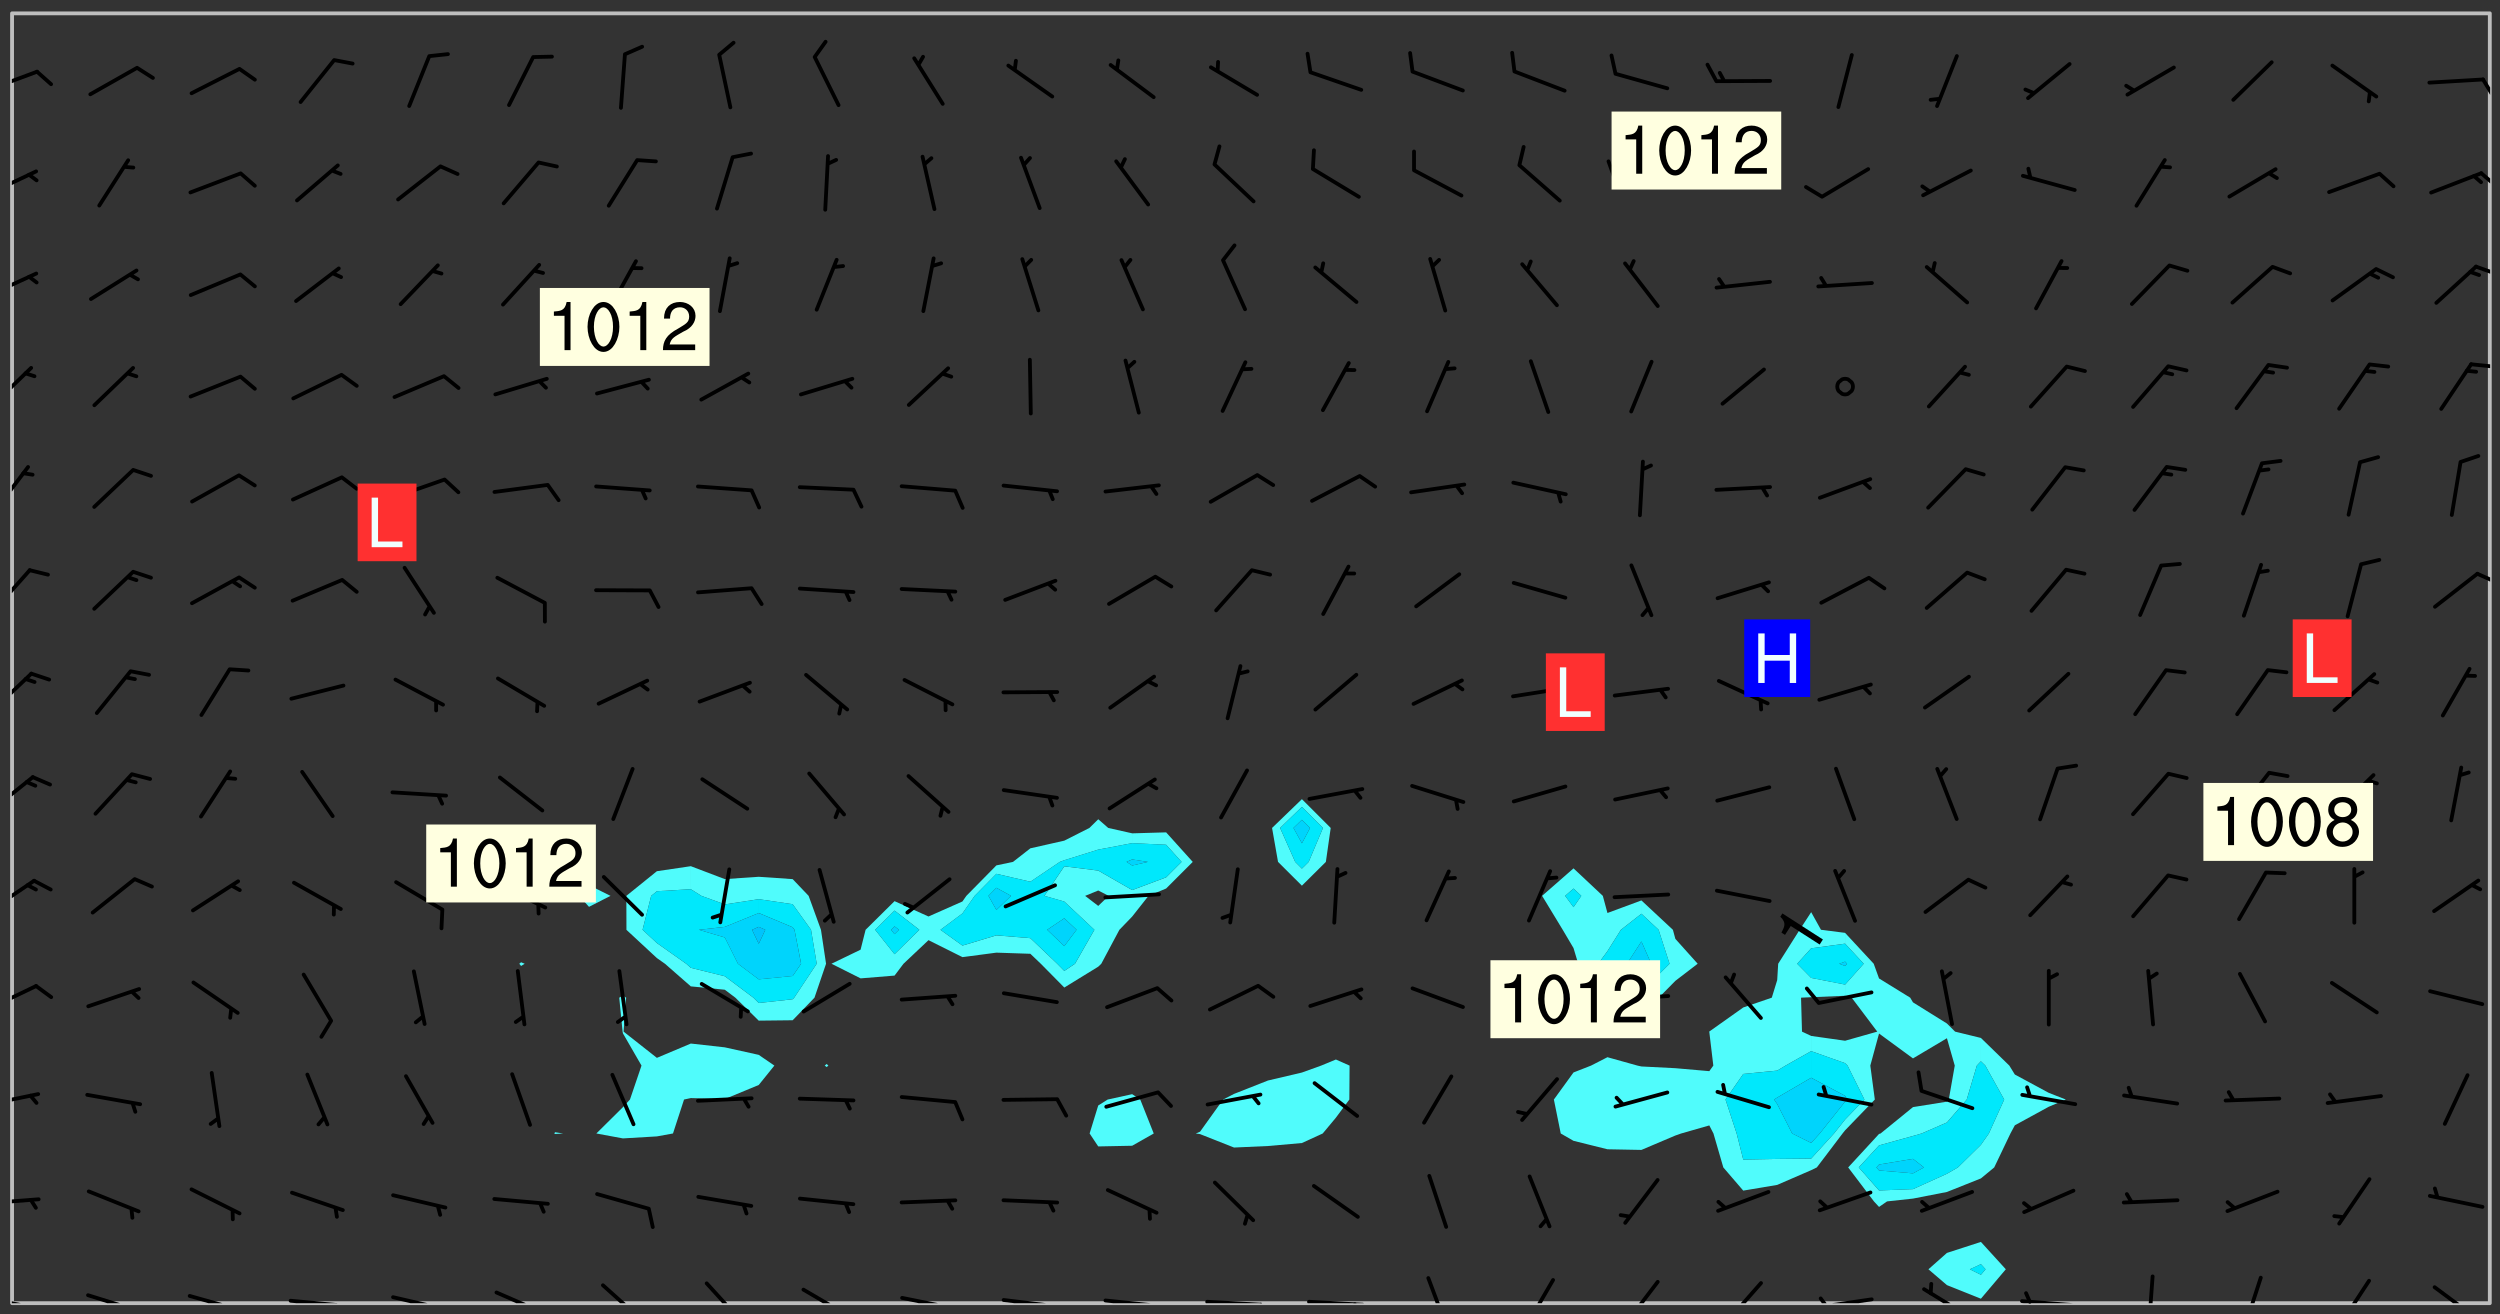 <svg xmlns="http://www.w3.org/2000/svg" role="img" xmlns:xlink="http://www.w3.org/1999/xlink" viewBox="142.45 309.95 326.84 171.84"><rect x="142.45" y="309.95" width="326.84" height="171.84" fill="#333333" stroke="none"/><defs><clipPath id="a"><path d="M144 311.672h1v168.656h-1zm0 0"/></clipPath><clipPath id="b"><path d="M144 311.672h324v168.656H144zm0 0"/></clipPath><clipPath id="c"><path d="M467 311.672h1v168.656h-1zm0 0"/></clipPath><clipPath id="d"><path d="M144 479h4v1.328h-4zm0 0"/></clipPath><clipPath id="e"><path d="M146 480h2v.328h-2zm0 0"/></clipPath><clipPath id="f"><path d="M153 479h8v1.328h-8zm0 0"/></clipPath><clipPath id="g"><path d="M159 480h2v.328h-2zm0 0"/></clipPath><clipPath id="h"><path d="M167 479h8v1.328h-8zm0 0"/></clipPath><clipPath id="i"><path d="M172 480h2v.328h-2zm0 0"/></clipPath><clipPath id="j"><path d="M180 479h8v1.328h-8zm0 0"/></clipPath><clipPath id="k"><path d="M186 480h2v.328h-2zm0 0"/></clipPath><clipPath id="l"><path d="M193 479h8v1.328h-8zm0 0"/></clipPath><clipPath id="m"><path d="M199 480h2v.328h-2zm0 0"/></clipPath><clipPath id="n"><path d="M207 478h8v2.328h-8zm0 0"/></clipPath><clipPath id="o"><path d="M221 477h6v3.328h-6zm0 0"/></clipPath><clipPath id="p"><path d="M234 477h6v3.328h-6zm0 0"/></clipPath><clipPath id="q"><path d="M247 478h7v2.328h-7zm0 0"/></clipPath><clipPath id="r"><path d="M260 479h8v1.328h-8zm0 0"/></clipPath><clipPath id="s"><path d="M266 480h1v.328h-1zm0 0"/></clipPath><clipPath id="t"><path d="M273 479h8v1.328h-8zm0 0"/></clipPath><clipPath id="u"><path d="M279 480h2v.328h-2zm0 0"/></clipPath><clipPath id="v"><path d="M286 479h9v1.328h-9zm0 0"/></clipPath><clipPath id="w"><path d="M292 480h2v.328h-2zm0 0"/></clipPath><clipPath id="x"><path d="M300 479h8v1.328h-8zm0 0"/></clipPath><clipPath id="y"><path d="M307 480h2v.328h-2zm0 0"/></clipPath><clipPath id="z"><path d="M313 479h8v1.328h-8zm0 0"/></clipPath><clipPath id="A"><path d="M319 480h2v.328h-2zm0 0"/></clipPath><clipPath id="B"><path d="M328 476h4v4.328h-4zm0 0"/></clipPath><clipPath id="C"><path d="M341 477h5v3.328h-5zm0 0"/></clipPath><clipPath id="D"><path d="M354 477h6v3.328h-6zm0 0"/></clipPath><clipPath id="E"><path d="M367 477h6v3.328h-6zm0 0"/></clipPath><clipPath id="F"><path d="M379 479h9v1.328h-9zm0 0"/></clipPath><clipPath id="G"><path d="M380 479h2v1.328h-2zm0 0"/></clipPath><clipPath id="H"><path d="M393 478h8v2.328h-8zm0 0"/></clipPath><clipPath id="I"><path d="M406 479h9v1.328h-9zm0 0"/></clipPath><clipPath id="J"><path d="M407 478h2v2.328h-2zm0 0"/></clipPath><clipPath id="K"><path d="M423 476h2v4.328h-2zm0 0"/></clipPath><clipPath id="L"><path d="M435 476h4v4.328h-4zm0 0"/></clipPath><clipPath id="M"><path d="M448 477h5v3.328h-5zm0 0"/></clipPath><clipPath id="N"><path d="M460 477h7v3.328h-7zm0 0"/></clipPath><clipPath id="O"><path d="M144 466h4v2h-4zm0 0"/></clipPath><clipPath id="P"><path d="M144 452h4v3h-4zm0 0"/></clipPath><clipPath id="Q"><path d="M144 438h4v5h-4zm0 0"/></clipPath><clipPath id="R"><path d="M144 424h4v6h-4zm0 0"/></clipPath><clipPath id="S"><path d="M144 411h3v6h-3zm0 0"/></clipPath><clipPath id="T"><path d="M144 397h3v7h-3zm0 0"/></clipPath><clipPath id="U"><path d="M144 384h3v6h-3zm0 0"/></clipPath><clipPath id="V"><path d="M466 384h2v3h-2zm0 0"/></clipPath><clipPath id="W"><path d="M144 370h3v7h-3zm0 0"/></clipPath><clipPath id="X"><path d="M144 357h3v7h-3zm0 0"/></clipPath><clipPath id="Y"><path d="M465 357h3v2h-3zm0 0"/></clipPath><clipPath id="Z"><path d="M144 345h4v4h-4zm0 0"/></clipPath><clipPath id="aa"><path d="M465 344h3v2h-3zm0 0"/></clipPath><clipPath id="ab"><path d="M144 332h4v4h-4zm0 0"/></clipPath><clipPath id="ac"><path d="M466 332h2v3h-2zm0 0"/></clipPath><clipPath id="ad"><path d="M144 319h4v4h-4zm0 0"/></clipPath><clipPath id="ae"><path d="M466 320h2v3h-2zm0 0"/></clipPath><g id="af" clip-path="url(#clip1)"><path fill="#fff" fill-opacity="0" fill-rule="evenodd" d="M0 0h1000v1000H0zm0 0"/><path fill="#d3d3d3" fill-opacity="0" fill-rule="evenodd" d="M162.152 355.867l-.234.293.059.234.117.172.176.234.293.348.113.059.117-.172.059-.234.176-.176.465-.176h.699l.234.293.289.816.059.176.176.23.352.234.699.699.172.176.234.348.234.41.289.582.41.465.23.234.234.176.117.23.176.293.172 1.164v.234l.059.289.059.117.117.117.348.41.117.172.176.176.176.234.117.172.172.352.059.234.234.406.234-.059-.176.176-.059.93h-.582l-.234-.113-.348.113-.117.117-.059.293-.059.176-.117.172-.465.293-.059.234-.059.113v.645l.059.172v.41l.059.059v.406l.059.406.117.176.059.059.23.641-.059.293v.699l-.059.582v.234l-.059.23-.055.352v1.922l.055.117h.426l-.367.117-.023.352.891 1.168 1.742.539 1.34.359v.539l.09.809.535.715 1.52.27.891-.086.09 1.164.535.18 1.16-.18 2.055-.984 1.16-.363 1.879-.176 1.695-.18-.18.719-1.516.086-1.25.09-.805.27-1.074.809.27.719.535.898-.18.625-.266.809.266 1.078.625.898.805.18 1.25-.18-.266.723.098.504.055.293v.172l.059.293v.406l.176.117.352.117h.406l.293-.176.113-.117.059-.117.117-.23.059-.176.352-.465.23-.176.176-.059.176.059.059.176.117.988.055.469.059.172.117.234.176.059.816.059h.289l.117.234.059.406.059.352v1.105l.117.293.117.348.289.699.176.352.582.754.352.176.172.059.469.234.641.465.348.234.293.176.293.055.23.062.816.348.293.176.113.172.352.352.117.176.523.641v.289l.059.352v.348l.059.352.059.289.117.059.172.059h.176l.582.234.176.117.176.289.176.234.113.234.293.23.117.117v.41l.059.055.289.234.234.117.059.117.117.172.059.117.23.234.059.176.234.059.117.059-.117.113-.059.117v.117l-.117.293-.117.289v.582l.176.117.117.059.059.117.117.117.113.059.176.348.059.352.059.406v.176l-.059.176-.117.699v.172l.117.176.293.293h.406l.176.117.117.172.117.293v.234h-.527l-.23-.234h-.234l-.176.059-.059.699.059.348.117.176.176.41.117.23.289.469.176.055h.523l.234.059.758.641.059.293v.234l.059.059.23.348v.352l-.117.172v.293l.293.289.293.176.172.059.293.176.293.117.582.406.289.234.293.176.219.16.016.012.23.176.641.523.176.234.117.176.176.176.113.172v.641l.117.176.469.117.582.117.234.059.23.113.293.117.113.059.586.352.289.172.176.062.176.055.176.059.699.352.289.176.234.055.289.176.234.117.641.406.293.117.172.059.234.059.41.059.23.059.234.117.059.172-.41.176.469.059.059.293.113.234.176.055.234.059.176.059.406.117.641.234.117.172.059.234v.176l-.059.117-.059.406.234.234.117.059.348.117.641.23.176.117.289.117.176.176.234.465.582 1.105.176.176.348.176.176.117.352.117 1.047.523.234.059.465.113.293.059.465.176.758.582.234.234.348.465.176.176.289.234.816.699.293.176.289.289.293.176.293.289.695.641.176.176.293.234.289.234.469.289.641.582.348.234.234.293.348.348.352.465.934.992.348.406.117.176.234.059.113.117.645.176.23.113.234.059.293.176.23.117.934.699.406.406.234.176.406.176.234.117.816.348.348.234.234.117.293.289.23.117.758.352.352.172.23.059.293.117.234.059.871.176h.816l.469.23.172.059.875.699.465.117.293.059.176.059.23.059.469.059.348.059.352.059.406.059h.293l.172.059v.23l.176.176h.293l.348.059.352.059.699.117h.641l.465-.234.293-.176.172-.117.41-.172.289-.176.934-.465.469-.293.523-.293.465-.172.465-.176 1.051-.465.289-.117.41-.117.289-.117.527-.176 1.516-.699.582-.348.289-.059.293-.059.348-.117.875-.23.352-.117h.113l.234-.059.875-.234.234-.059h.812l.352-.059.816-.117.172-.059.352-.055.293-.059.23-.059.816-.176.176-.059h.348l.234-.059.465-.117.758-.172.234-.059h.348l.41-.117.289-.059 1.285-.059h.289l.41-.059.23-.059h.176l.875-.117h.406l.41-.117h.348l.352-.113.871-.059h1.75l1.047.289.41.117.289.117.352.117.289.117 1.051.172.289.059h.293l.293.059.172.059.41.059.172.059.117.059h.117l.117.059.352.059h.113l.41.066 1.922.395 1.926.395 1.52.449 1.695.719 2.145.805 1.605-.719 1.43-.805 1.16-1.078 1.25-.449 3.035-.719 1.875-.359 2.145-1.348 2.234-1.254 2.5-1.258 1.695-.449 1.785-.18 1.16-.27.625.539 1.34-.27.715-.988.984-1.344.445-.18.805-.359 1.875-.539 1.785-.449 1.25-.27 1.16-.09 1.699-.09 1.961-.27 1.25-.09h.539l.625-.09h.891l2.145-.18 2.41-.18 2.59-.09 1.695.18 1.609.09 1.43.359 1.16.719 1.875.988 1.16 1.527.266.715.629.09.355.898.535.539.535 1.527 1.074.359h.535l-.805.535.09 1.707.715 2.695.891.805.895.988.715 1.258 1.785.539 1.52-.18.355 1.344 1.609-.805.98-.539.27.27.316-.215.219-.145.801.449.449-.359h.355l.535-.27.539-.719.535-.27.625-.988 1.16.449.84.371 1.395.617 1.695-.18h1.605l1.785.09.18-1.707.535-1.344.805.27.492.848.402.406-.09.539v.359l.715.449.711-.27h1.43l.359.988.445 1.258.715 1.344 1.25.629 1.695.629.715-.18.18-.539.98-.09.449.359.086 1.258-.266.629-.535.18v.539l.715.984.266.539.984.988.801 1.078-.266.359-.09.898-.625 2.332-.355 2.066-.09 1.793-.18.719-.09.539v1.438l-.98 1.883-.359 1.707-.535.898-.805 1.168-.266.539 2.055 1.254.086.359-.355.539-.09-.18v.809l.09 1.438-.445.715-1.074.094-.266.715.535.898.805.719 1.16.809 1.34.27.445.359-.355.449-1.789-.09-1.25-.449-.715-.719-.625-.09-.176 3.59-.188 1.309h89.359V311.703h-55.27v49.082l.762.125 3.289.543 2.023 2.836v2.754l2.352.332 2.348.332h4.051l-1.379 4.16-2.023.707-2.023.703-.543.344-2.594 1.617-.188.117-2.023-2.078-.73-2.742-2.672-2.078-1.375-3.5-.066-.082-1.957-2.672 2.75-1.418v-49.082H294.422v91.414l.117.031.133.012.074.074.105.047.09.059.086.059.09.059.297.297.059.09.031.117.027.117.016.137-.031.117-.059.09-.059.086-.043.105-.047.102-.027.121v.145l.176.27.148.148.074.086.074.074.043.105.062.09.059.086.043.105.059.09.047.102.043.105.059.086.117.18.074.074.062.086.059.09.043.105.059.09.059.086.062.09.059.09.043.102.117.18.074.074.059.086.074.074.09.059.105.047h.148l.133-.016.133.016.102-.047.074-.074.047-.102-.016-.133v-.148l-.047-.105-.027-.117-.047-.102-.027-.121-.043-.102-.062-.09-.043-.102-.043-.105-.031-.117-.016-.133-.012-.137.086-.059.059-.086.121-.031.043.105.016.133v.117l.059.102.059.09.09.059.148.148.059.09.043.105-.012.102.086.059.105.047.086.059.09.059.074.074-.117.027-.105.047-.086.059-.074.074-.059.09-.062.086-.027.121-.047.102-.043.105-.031.117-.012.133-.016.133v.148l.027.117.047.105.043.102.059.09.074.074.09.059.074.074.09.059.059.09.043.105.047.102.117.031.133.016h.148l.117-.031.105.043.043.105.047.102.027.121L299.5 410l.027.117.031.121.027.117.105.043.102.047.133-.016.148.148.062.086.074.074.07.074.09.062.105.043.102.043.117.031.137.016.117-.031.074-.074.027-.117-.012-.133-.031-.121-.027-.117.043-.105h.117l.09.062.117.027h.148l.133.016h.148l.133.016.133-.016h.148l.133-.016.133-.012.137.012.117-.027.133-.016.191-.059-.059.176-.016.133-.027.121-.016.133-.059.086-.133.016-.105.047-.105.043-.117.031-.117.027-.266.031h-.148l-.133.016-.074.074.059.086.148.148.117.18.074.07.09.062.09.059.086.059.09.059.102.043.105.062.105.043.086.059.105.047.102.043.18.117.059.09-.043.102-.047.105.016.133.223.223.059.09.043.102.031.121.043.102.016.133.031.117.012.137.031.117.148.148.102.043.105.043.117.031.133.016.137.016h.117l.117-.031.09-.059.043-.105.047-.102.043-.105.031-.117.012-.133v-.148l-.012-.133-.016-.133-.031-.117-.043-.105-.047-.105-.043-.102-.043-.105-.016-.133.016-.133.027-.117.031-.117.027-.121.047-.102.09-.059.086-.062.074-.074.09-.059.223-.223.059-.086.074-.074.117-.18.059-.086v-.148l-.074-.074-.102-.047-.105-.043-.102-.043-.059-.09-.047-.105-.027-.117.09-.059.117-.031.102-.043.18-.117.148-.148.012-.133-.012-.105-.09-.059-.133.016h-.148l-.133.016-.133-.016-.121-.031-.086-.059-.074-.074-.059-.09-.062-.086-.117-.18-.059-.086.031-.121.086-.059.121-.031.059-.086v-.121l-.031-.117-.059-.09-.059-.086-.047-.105-.027-.117-.016-.133.059-.09.074-.074.09-.059.117-.18.074-.074.059-.086.148-.148.121-.031.133-.016.133.016.074.074.043.105.016.133-.031.117-.117.031-.133.012-.148.148-.043.105-.047.102-.027.121-.031.117v.148l.031.117.043.105.059.09.074.07.074.074.117.031.121.027.117-.027.133-.016h.117l.09.059.074.074.047.105.059.086.102.047.133.016.105.043.086.059-.012.105-.074.074-.18.117-.059.09-.09.059-.07.074-.074.074-.062.09-.027.117-.016.133.016.133-.016.133v.148l.016.133.027.117.031.121.074.074.09.059.086.059.09.059.117.031v.086l-.102.047-.09.059-.266.031-.117.027h-.148l-.105.043-.102.047-.059.09-.062.234-.012.133-.031.121-.016.133v.293l-.012.133.012.137.016.133.133.016.133.012.121.031.086.059.074.074.047.105.043.102.016.133v.445l-.016.133v.445l.031.266.027.117.016.133.031.117.086.211.031.266v.148l-.031.117-.027.117-.031.121-.027.117-.031.117-.031.121-.012.133-.016.133.09.059.117-.031.102.016.047.105-.031.266v.441l-.043.105-.047.105-.043.102-.043.105-.059.086-.031.121-.043.117-.031.117-.016.133.016.133.059.09.105.047.086.059.059.086-.012.137-.031.117-.043.102v.445l-.016.133v.148l-.031.117-.043.105-.027.117-.047.105-.043.102-.031.121-.027.117-.031.133-.031.117-.027.117-.043.105-.031.117-.031.121-.012.133-.016.133v.297l.027.117v.148l.047.398.027.117.059.09.121.031h.148l.133-.016.059.09v.117l-.059.09-.09.059-.102.043-.105.047-.09.059-.086.059-.137.016-.117-.031-.133-.016-.102.047-.062.086-.012.137-.016.133-.031.117-.027.117-.016.133-.031.121v.297l.016.133.031.117v.148l.012.133v.148l-.027.117-.047.102-.027.121-.031.117-.059.09-.074.074-.102.043-.105.047-.117.027-.121.031-.102-.047.059-.086.105-.047.027-.117.031-.117.027-.121.031-.117v-.148l.016-.133-.031-.117-.043-.105-.105.016-.074.074-.102.043-.09.062-.074.074-.043.102-.016.133-.031.117L304.25 426l-.031.117-.027.117-.031.121-.027.117-.031.117-.043.105-.09.059h-.09l-.117-.031-.031-.086.016-.137-.031-.117v-.148l-.012-.133v-.148l-.062-.234-.027-.121-.043-.102-.047-.105-.059-.086-.059-.09-.043-.105-.062-.086-.148-.148-.07-.074-.105-.047-.105-.043-.102-.043-.297-.297-.09-.074-.086-.059-.105-.043-.09-.062-.086-.059-.105-.043-.09-.059-.086-.062-.074-.07-.105-.047-.086-.059-.105-.043-.09-.062-.102-.043-.105-.043-.086-.059-.105-.047-.105-.043-.102-.047-.09-.059-.102-.043-.105-.043-.09-.062-.117-.027-.133-.016-.133.016H299.75l-.133.016-.117-.031-.09-.059-.074-.074-.09-.059-.102-.047h-.148l-.121-.027-.102-.043-.074-.074-.117-.18-.09-.059-.102-.043-.09-.062-.105-.043-.09-.059-.086-.059-.105-.047-.059-.086-.059-.09-.043-.105-.047-.102-.074-.074-.086-.059-.074-.074-.09-.059-.223-.223-.043-.105-.031-.266.105-.043h.145l.105.043.074.074.09.059.086.059.105.047.09.059.148.148.07.074.148.148.062.086.074.074.086.059.074.074.09.062.09.059.086.059.27.176.102.047.105.043.102.043.047-.074.059-.086.074-.074.07-.074.105.043.074.074.059.09.043.102.047.105.043.105.121.027.117-.027.074-.09.043-.105.059-.09.074-.074.105-.043.117-.027.133.012.09.059.148.148.059.09.043.105.047.102.043.105.043.102.105.047.105.043.133.016.086-.059.059-.09.074-.074.105-.043.117.027.105.047.102.043.105.043.102.047.18.117v.117l-.016.133.016.133.016.137.059.086.102.047.121.027.117.031h.148l.117-.031.059-.09.18-.117.059-.09.074-.074.059-.086.117-.18.18-.117.117.031.09.059.043.074-.016.133v.117l.09.059h.148l.133-.016.133-.012.266-.031.105-.043.117-.031.121-.027.074-.074.07-.074.062-.09-.016-.105-.047-.102-.102-.043-.105-.016-.117.027-.266.031h-.148l-.074-.074-.09-.059-.117-.031-.117-.027-.133-.016h-.148l-.133.016h-.297l-.105-.047-.148-.148-.043-.102-.059-.09.223-.223.086-.059.105-.043.117-.031.133-.016.133.016.137.016.102.043.133-.012.09-.062.102-.043.062-.09-.047-.102-.09-.059-.117-.031-.102-.043-.059-.09-.062-.09v-.117l.016-.133.105-.047.074-.07v-.121l-.09-.059-.031-.117.09-.059.074-.074.043-.105.059-.09.047-.102.016-.133v-.148l-.047-.105-.043-.102-.09-.059-.133-.016-.102-.043-.137-.016-.117-.031h-.445l-.133-.016-.133-.012-.133-.016-.117-.031h-.148l-.133-.016-.133-.012-.266-.031-.121-.043-.086-.059-.074-.074v-.148l.012-.133.105-.047.102-.043.133-.016h.152l.133-.016h.293l.121.031.102.043.09.059.234.062.121-.047.09-.059.102-.043.133-.016.105.043.102.047.133.012.121-.027h.145l.121-.031.117-.027.105-.047.074-.074.086-.059.148-.148.059-.086.047-.105.027-.117.016-.105-.102-.043-.09-.059-.117-.031-.105-.043-.09-.062-.074-.086-.074-.074-.102-.043-.105-.047-.102-.043-.059-.09-.047-.102-.086-.211-.062-.086-.059-.09-.074-.074-.086-.059h-.27l-.117.031-.09.059-.102.043-.133.016-.105-.016-.027-.117-.062-.09-.117-.031-.102-.043-.148-.148-.031-.117-.016-.105.074-.074.18-.117.117-.027.117-.031.137.016.102.043.105.043.102.047.105.043.117.031.133.016.117.027.133.016.105-.016.09-.059-.074-.074-.105-.043-.074-.074-.074-.09-.148-.148-.086-.059-.09-.059-.074-.074-.09-.059-.102-.047-.121-.027-.102-.047-.105-.043-.117-.031-.102-.043-.121-.031h-.148l-.117.031-.105.043-.086.062-.18.117-.086.059-.09.059-.105.047-.086.059-.105.043-.102.043-.105.047-.074.074-.059.09-.059.086-.047.105-.059.086-.074.074-.133-.012-.117-.031h-.117l-.074.074-.09.059-.074.074-.09.059-.086.059-.105.047-.102.043-.137.016-.102-.043-.148-.148-.105-.047h-.086l-.105.047-.102.043-.121.031-.117-.031-.074-.074v-.117l.031-.121.074-.07.059-.09.074-.074.117-.031.105-.043h.293l.133-.016.137-.016.102-.043.09-.059.102-.047.09-.059.133-.012.09.059.133.012.09-.059.086-.059.105-.043.09-.059.086-.062.09-.059.148-.148.059-.086.059-.09.105-.043.133-.016.117.027.121.031.059-.059.059-.09.031-.266.027-.117.105.012.133.016.102-.043.09-.059.059-.09.074-.074.059-.09.047-.102.012-.133-.012-.133-.047-.105-.148-.148-.059-.09-.059-.086-.043-.105v-.445l.016-.133v-.148l.012-.133-.059-.059-.09.059-.102-.043-.18-.117-.086-.059-.062-.09-.059-.09-.074-.074-.086-.059-.121.031-.102.012-.105.047-.086.059-.105.043-.148.148-.09.059-.086.059-.09.062-.105.043-.133.016v-.121l.105-.043.117-.031.074-.07.043-.105v-.148l-.027-.117-.148-.148-.133-.016h-.148l-.117.031-.105.043-.102.043-.09.062-.117.027-.074-.074.012-.133-.043-.102-.043-.105-.09-.059-.117.027-.121.031-.117.031-.102.043-.121.031-.102.043-.105.043-.09.059-.102.016v-.117l.016-.133-.059-.09-.074.043-.148.148-.059.09-.074.074-.047.105-.043.102-.074.074-.059.09-.074.074-.059.086-.074.074-.09.062-.074.07-.074.074-.102.016-.133.016-.105-.043v-.121l.148-.148.043-.102.059-.09.047-.102.043-.105.059-.09.031-.117.043-.102.031-.121.027-.117.047-.105.043-.102.043-.105.074-.07.09-.062.09-.059.102-.043h.297l.266-.031.105-.043-.074-.074-.117-.031-.105-.043-.09-.059-.102-.047-.09-.059-.102-.043-.105-.043-.09-.062-.086-.059-.105-.043-.102-.043-.121-.031-.117-.031-.102-.043L297.5 410.25l-.102-.043-.09-.059-.043-.105-.016-.133.102-.043.133-.016.137.016.133-.016.102-.043.059-.09.016-.105-.09-.059-.074-.074-.102-.043-.09-.059-.148-.148-.043-.105-.016-.133v-.293l-.059-.09-.09-.059-.074-.074-.043-.105-.031-.117-.059-.09-.074-.074-.117-.027-.074-.074-.09-.059-.09-.062-.086-.059-.074-.074-.059-.086-.047-.105-.086-.059-.148-.148-.195-.059-.133.016-.102.043-.074.074-.047.102-.043.105-.059.09-.059.086-.297.297-.09.059h-.086l-.062-.086-.043-.105.031-.117.059-.09.027-.117-.012-.133-.09-.062-.105.047-.117.027-.117.031-.27.176-.102.047-.117.027-.105.047-.09.059-.102.043-.059-.086-.047-.105.016-.133.047-.105.07-.074.074-.07.059-.09v-.148l-.043-.105h-.238l-.102.047-.031.117-.027.117-.031.121-.074.043-.133.016-.074-.047-.043-.102-.043-.105-.047-.102-.043-.105-.121.031-.102.043-.133.016-.117.031-.105.043-.09.059-.102.047-.121.027-.133.016-.102-.043-.059-.09-.047-.105-.043-.102-.043-.105v-.117l.059-.09.086-.059.18-.117.102-.047.105-.043.105-.059.102-.043.09-.062.102-.043.105-.059.102-.047.09-.059.105-.043.102-.043.09-.062.102-.043.137-.016.117.031.102.043.121.031.102.043.105.047.102.043.105.043.102.047.105.043.102.043.105.047.086.059.105.043.117.031.105.043.102.047.09.059.105.043.102.043.105.047.117.027.102.047.121.027h.148l.086-.059.016-.102.059-.09-.027-.117-.074-.074-.117-.18-.074-.074-.09-.074-.18-.117-.086-.059-.105-.043-.102-.047-.27-.176-.059-.09-.074-.074-.059-.09-.043-.102-.031-.117-.016-.137v-.562l-.012-.133-.016-.133-.031-.117-.016-.133-.012-.133-.031-.121-.223-.223-.059-.086-.016-.105.031-.117.133-.016v-91.414H172.992v1.453l-.059.234-.352 1.051-.172.523-.117.348-.176.41-.117.172-.234.293-.23.059h-.352l-.117.059-.23.406v.293l.117.176.23.23.117.234.641.758.293.465.176.234.23.352.234.348.641.816.176.465.172.41.117.695.176.469.117 1.398.059.465v.875l.117 1.047v4.781l-.059.465-.352 1.281-.176.523-.113.41-.352.93L172.934 336l-.234.582-.117.176-.172.348-.176.406-.352.816-.059.293-.113.293-.117.289-.059.176-.117.875-.059.406-.059.117-.059.176-.059.172-.23.527-.117.172v.234l-.117.234-.059.172-.176.586v.289l-.059.176v.293l-.059.113-.059.527v.172l-.055.234v2.621l-.176.816-.117.176-.176.234-.117.172-.113.234-.586.934-.23.289-.293.465-.176.234-.289.352-.352.699-.113.23-.176.41-.176.23-.406.527-.816.699-.293.172-.289.234-.176.117-.176.176-.523.406-.527.176-.172.176-.234.055-.641.176h-.758m12.211 31.023l-1.074.449.359.895 1.25-.715.445-.539-.98-.09"/><path fill="#d3d3d3" fill-opacity="0" fill-rule="evenodd" d="M201.508 416.598h-.895l.449.629.98.359.805-.09.445-.988-.176.09-.715-.355-.895.355m154.621 59.07l-.059-.523v-.293l.113-.293.059-.23.469-.469h.113l.117-.113.117-.059h.176l.234-.059h.348l.234.059.117.059.23.172.059.176.117.582v.293l-.117.176-.172.289-.176.176-.527.523-.23.234-.117.059h-.176l-.117-.059-.406-.293-.176-.117-.117-.059-.059-.113-.055-.117m6.641-10.957l-.059-.172v-1.109l.059-.172.176-.059.172-.059h.176l.234-.059.117.059.059.699-.059.172-.117.176-.117.059-.234.523-.113.059h-.234l-.059-.117m9.613-14.391l-.117-.176v-.699l.293-.875.117-.172.176-.352.113-.23.117-.293.352-.758.117-.23.172-.234h.176l.117-.059h.641l.117.059.234.234.172.113.352.293.117.117.113.176v.113l.117.059.117.117v.699l-.059.176v.23l-.059.176-.348 1.051-.117.23-.117.234-.117.059-.23.234-.641.289h-.875l-.41-.117-.641-.465"/><path fill="none" stroke="#bebebe" stroke-linecap="round" stroke-linejoin="round" stroke-miterlimit="10" stroke-width=".5" d="M467.957 311.695H144.027v168.625h323.93v-168.625"/><g clip-path="url(#a)"><path fill="#fff" fill-opacity="0" fill-rule="evenodd" d="M144 475.891v4.438h.004H144V311.672h.004H144v164.219"/></g><g clip-path="url(#b)"><path fill="#fff" fill-opacity="0" fill-rule="evenodd" d="M144.004 480.328V311.672h66.57V435.754l-.238.191.238.293.473-.293-.473-.191V311.672h4.441v146.301l-.098.164.098.066 1.062-.066-1.062-.164V311.672h4.438v113.996l-1.285 1.402 1.285 1.438 2.812-1.438-2.812-1.402v-113.996h4.438v128.441l-.484.27.438 4.438.047.234 2.426 4.207-1.508 4.438-.918.996-3.477 3.441 3.477.645 4.438-.262 2.105-.383 1.445-4.438.887-.191 4.441.125 4.438-1.836 2.043-2.535-2.043-1.402-4.438-.984-4.441-.496-4.438 1.871-4.352-3.43.332-4.438-.418-.27v-128.441h8.875V423.191l-4.438.656-3.992 3.223.012 4.438 3.98 3.691 1.059.746 3.379 2.957 4.441.438 1.387 1.043 3.051 3 4.438-.051 2.852-2.949 1.512-4.438-.664-4.438-1.613-4.438-2.086-2.188-4.438-.305-4.438.301-4.441-1.688V311.672h17.754v137.375l-.25.215.25.195.23-.195-.23-.215v-137.375h35.508V417.055l-1.156 1.137-3.281 1.66-4.438 1.004-2.27 1.773-2.172.457-3.926 3.984-.512.734-4.438 1.965-4.438-2.008-3.785 3.746-.656 2.602-3.805 1.836 3.805 1.91 4.441-.363 1.168-1.547 3.27-3.086 4.438 2.219 4.438-.586 4.441.148 1.367 1.305 3.07 3.109 4.438-2.727.398-.383 2.367-4.438 1.672-1.734v23.223l-3.203.703-1.234.777-1.125 3.66 1.125 1.691 4.438-.09 2.82-1.602-1.762-4.438-1.059-.703v-23.223l2.133-2.703 2.305-.961 3.48-3.48-3.48-3.863-4.438.129-3.133-.703-1.305-1.137V311.672h26.629v102.754l-3.902 3.766.781 4.438 3.121 3.109 3.133-3.109.633-4.438-3.766-3.766v-102.754h4.441v136.793l-1.93.797-2.512.906-4.438 1.043-4.438 1.75-1.43.738-3.008 4.199-.559.238.559.082 4.438 1.754 4.438-.199 4.438-.391 2.719-1.246 1.723-2.066 1.758-2.371.031-4.438-1.789-.797V311.672h31.066v111.805l-4.105 3.594 2.695 4.438 1.41 2.383.617 2.055 3.82 3.988 1.125.449 3.316 2.059 2.27-2.059 2.168-2.199 2.918-2.238-2.918-3.254-.32-1.184-4.117-3.84-4.441 1.645-.605-2.242-3.832-3.594V311.672h31.07v117.531l-1.504 2.305-2.809 4.438-.129 2.141-.707 2.297-3.73 1.281-4.438 3.145-.02.012.02.059.523 4.383-.523.727-4.438-.387-4.438-.227-.516-.113-3.926-1.098-2.145 1.098-2.293.898-2.566 3.539.898 4.438 1.668.957 4.438 1.105 4.441.086 4.438-1.883.758-.266 3.68-1.055.543 1.055 1.289 4.438 2.605 3.031 4.438-.746 4.441-1.926.742-.359 3.363-4.438.332-.414 3.887-4.023-.59-4.438 1.141-4.195 4.438 3.254 4.438-2.637 1.023 3.578-.781 4.438-.242.277-4.438.711-4.238 3.449-.199.059-4.035 4.379 3.367 4.441.668.723 1.047-.723 3.391-.367 4.438-.867 4.441-1.77v8.301l-4.441 1.438-2.418 2.141 2.418 2.07 4.441 1.777 3.258-3.848-3.258-3.578v-8.301l1.742-1.438 2.121-4.438.574-1.07 4.438-2.426 2.227-.941-2.227-.875-4.438-2.395-.719-1.168-3.719-3.617-3.371-.824-1.07-1.062-4.438-2.766-.359-.609-4.078-2.516-.695-1.922-3.742-4.035-3.156-.402-1.281-2.305V311.672h88.762v168.656H144.004"/></g><path fill="#50fcfc" fill-rule="evenodd" d="M210.574 436.238l-.238-.293.238-.191.473.191-.473.293m4.441 21.965l-.098-.066.098-.164 1.062.164-1.062.066m4.438-29.695l-1.285-1.438 1.285-1.402 2.812 1.402-2.812 1.438m4.438 30.273l-3.477-.645 3.477-3.441.918-.996 1.508-4.438-2.426-4.207-.047-.234-.438-4.438.484-.27.418.27-.332 4.438 4.352 3.43 4.438-1.871 4.441.496 4.438.984 2.043 1.402-2.043 2.535-4.438 1.836-4.441-.125-.887.191-1.445 4.438-2.105.383-4.438.262m.457-27.273l-.012-4.438 3.992-3.223 4.438-.656v3.012l-4.438.262-.746.605-1.125 4.438 1.871 1.734 3.828 2.703.609.535 4.441 1.102 3.734 2.801.703.695 4.438-.492.195-.203 2.945-4.438-.742-4.438-2.398-3.344-4.438-.656-4.438.68-3.059-1.117-1.383-.867v-3.012l4.441 1.688 4.438-.301 4.438.305 2.086 2.188 1.613 4.438.664 4.438-1.512 4.438-2.852 2.949-4.438.051-3.051-3-1.387-1.043-4.441-.438-3.379-2.957-1.059-.746-3.98-3.691"/><path fill="#00e8fc" fill-rule="evenodd" d="M228.328 433.242l-1.871-1.734 1.125-4.438.746-.605 4.438-.262 1.383.867 3.059 1.117 4.438-.68v1.809l-4.438 1.812-3.395.379 3.395 1.004 1.719 3.434 2.719 2.039 4.438-.438 1.102-1.602-.867-4.438-.234-.328-4.438-1.863v-1.809l4.438.656 2.398 3.344.742 4.438-2.945 4.438-.195.203-4.438.492-.703-.695-3.734-2.801-4.441-1.102-.609-.535-3.828-2.703"/><path fill="#00d4fc" fill-rule="evenodd" d="M237.207 432.512l-3.395-1.004 3.395-.379 4.438-1.812v1.805l-.875.387.875 1.832.859-1.832-.859-.387v-1.805l4.438 1.863.234.328.867 4.438-1.102 1.602-4.438.438-2.719-2.039-1.719-3.434"/><path fill="#00c4fc" fill-rule="evenodd" d="M241.645 433.34l-.875-1.832.875-.387.859.387-.859 1.832"/><path fill="#50fcfc" fill-rule="evenodd" d="M250.52 449.457l-.25-.195.25-.215.23.215-.23.195m4.438-11.602l-3.805-1.91 3.805-1.836.656-2.602 3.785-3.746v1.234l-2.535 2.512 2.535 3.191 3.246-3.191-3.246-2.512v-1.234l4.438 2.008 4.438-1.965.512-.734 3.926-3.984 2.172-.457 2.27-1.773 4.438-1.004 3.281-1.66 1.156-1.137 1.305 1.137 3.133.703v1.285l-4.438.844-4.438 1.387-.586.219-3.852 2.594-4.441-1.035-2.84 2.883-1.598 2.297-2.875 2.141 2.875 2.062 4.438-1.336 4.441.367 3.512 3.344.926.938 1.398-.938 2.539-4.438-3.938-3.691-2.605-.746 2.605-3.859 4.438.555v2.602l-1.715.703 1.715 1.312 1.367-1.312-1.367-.703v-2.602l4.438 2.547 4.438-1.664 2.02-2.02-2.02-2.242-4.438-.207v-1.285l4.438-.129 3.48 3.863-3.48 3.48-2.305.961-2.133 2.703-1.672 1.734-2.367 4.438-.398.383-4.438 2.727-3.07-3.109-1.367-1.305-4.441-.148-4.438.586-4.438-2.219-3.27 3.086-1.168 1.547-4.441.363"/><path fill="#00e8fc" fill-rule="evenodd" d="M259.398 434.699l-2.535-3.191 2.535-2.512v2.062l-.453.449.453.57.578-.57-.578-.449v-2.062l3.246 2.512-3.246 3.191"/><path fill="#00d4fc" fill-rule="evenodd" d="M259.398 432.078l-.453-.57.453-.449.578.449-.578.57"/><path fill="#00e8fc" fill-rule="evenodd" d="M268.273 433.57l-2.875-2.062 2.875-2.141 1.598-2.297 2.84-2.883v1.828l-1.035 1.055 1.035 1.844 1.914-1.844-1.914-1.055v-1.828l4.441 1.035 3.852-2.594.586-.219 4.438-1.387 4.438-.844v2.133l-.738.316.738.477 2.059-.477-2.059-.316v-2.133l4.438.207 2.02 2.242-2.02 2.02-4.438 1.664-4.438-2.547-4.438-.555-2.605 3.859 2.605.746v2.188l-2.238 1.504 2.238 2.137 1.605-2.137-1.605-1.504v-2.188l3.938 3.691-2.539 4.438-1.398.938-.926-.938-3.512-3.344-4.441-.367-4.438 1.336"/><path fill="#00d4fc" fill-rule="evenodd" d="M272.711 428.914l-1.035-1.844 1.035-1.055 1.914 1.055-1.914 1.844m8.879 4.73l-2.238-2.137 2.238-1.504 1.605 1.504-1.605 2.137"/><path fill="#fff" fill-opacity="0" fill-rule="evenodd" d="M286.027 426.367l-1.715.703 1.715 1.312 1.367-1.312-1.367-.703"/><path fill="#50fcfc" fill-rule="evenodd" d="M286.027 459.828l-1.125-1.691 1.125-3.66 1.234-.777 3.203-.703 1.059.703 1.762 4.438-2.82 1.602-4.438.09"/><path fill="#00d4fc" fill-rule="evenodd" d="M290.465 423.105l-.738-.477.738-.316 2.059.316-2.059.477"/><path fill="#50fcfc" fill-rule="evenodd" d="M299.344 458.219l-.559-.082.559-.238 3.008-4.199 1.43-.738 4.438-1.75 4.438-1.043 2.512-.906 1.93-.797 1.789.797-.031 4.438-1.758 2.371-1.723 2.066-2.719 1.246-4.438.391-4.438.199-4.438-1.754m10.191-35.59l-.781-4.438 3.902-3.766v1.012l-2.852 2.754 1.973 4.438.879.879.887-.879 1.867-4.438-2.754-2.754v-1.012l3.766 3.766-.633 4.438-3.133 3.109-3.121-3.109"/><path fill="#00e8fc" fill-rule="evenodd" d="M311.777 422.629l-1.973-4.438 2.852-2.754v1.688l-1.102 1.066 1.102 2.008 1.066-2.008-1.066-1.066v-1.688l2.754 2.754-1.867 4.438-.887.879-.879-.879"/><path fill="#00d4fc" fill-rule="evenodd" d="M312.656 420.199l-1.102-2.008 1.102-1.066 1.066 1.066-1.066 2.008"/><path fill="#50fcfc" fill-rule="evenodd" d="M346.754 431.508l-2.695-4.438 4.105-3.594v2.637l-1.094.957 1.094 1.48 1.02-1.48-1.02-.957v-2.637l3.832 3.594.605 2.242 4.441-1.645v1.742l-2.684 2.098-1.758 2.793-1.211 1.645 1.211 1.266 4.441 2.43 3.676-3.695-1.43-4.438-2.246-2.098v-1.742l4.117 3.84.32 1.184 2.918 3.254-2.918 2.238-2.168 2.199-2.27 2.059-3.316-2.059-1.125-.449-3.82-3.988-.617-2.055-1.41-2.383m-.258 26.629l-.898-4.438 2.566-3.539 2.293-.898 2.145-1.098 3.926 1.098.516.113 4.438.227 4.438.387.523-.727-.523-4.383-.02-.059.02-.012 4.438-3.145 3.73-1.281.707-2.297.129-2.141 2.809-4.438 1.504-2.305 1.281 2.305 3.156.402v1.41l-4.438.609-1.828 2.016 1.828 1.855 4.438.871v1.465l-4.438.188-1.324.059.125 4.438 1.199.562v1.988l-3.348 1.891-1.094.656-4.438.438-2.32 3.344 1.457 4.438.863 3.414 4.438-.086 4.441-.047 2.988-3.281 1.449-1.824 2.527-2.613-2.207-4.438-.32-.316-4.438-1.574v-1.988l4.438.629 4.207-1.191-3.344-4.438-.863-.246v-1.465l2.434-2.727-2.434-2.625v-1.41l3.742 4.035.695 1.922 4.078 2.516.359.609 4.438 2.766 1.07 1.062 3.371.824v3.055l-.531.562-1.32 4.438-2.59 2.996-3.312 1.441-1.125.324-4.438 1.234-2.652 2.879 2.652 3.012 4.438-.172 4.438-2.008 1.438-.832 3.004-2.953 1.039-1.484 2.008-4.438-2.469-4.438-.578-.562v-3.055l3.719 3.617.719 1.168 4.438 2.395 2.227.875-2.227.941-4.438 2.426-.574 1.07-2.121 4.438-1.742 1.438-4.441 1.77-4.438.867-3.391.367-1.047.723-.668-.723-3.367-4.441 4.035-4.379.199-.059 4.238-3.449 4.438-.711.242-.277.781-4.438-1.023-3.578-4.438 2.637-4.438-3.254-1.141 4.195.59 4.438-3.887 4.023-.332.414-3.363 4.438-.742.359-4.441 1.926-4.438.746-2.605-3.031-1.289-4.438-.543-1.055-3.68 1.055-.758.266-4.438 1.883-4.441-.086-4.438-1.105-1.668-.957"/><path fill="#00e8fc" fill-rule="evenodd" d="M348.164 428.551l-1.094-1.48 1.094-.957 1.02.957-1.02 1.48m4.438 8.66l-1.211-1.266 1.211-1.645 1.758-2.793 2.684-2.098v3.621l-1.887 2.914 1.887 1.285 1.277-1.285-1.277-2.914v-3.621l2.246 2.098 1.43 4.438-3.676 3.695-4.441-2.43"/><path fill="#00d4fc" fill-rule="evenodd" d="M357.043 437.23l-1.887-1.285 1.887-2.914 1.277 2.914-1.277 1.285"/><path fill="#00e8fc" fill-rule="evenodd" d="M369.492 458.137l-1.457-4.438 2.32-3.344 4.438-.438 1.094-.656 3.348-1.891v3.48l-4.441 2.59-.406.258.406.59 1.953 3.848 2.488 1.234 1.125-1.234 3.312-4.168.258-.27-.258-.484-4.438-2.363v-3.48l4.438 1.574.32.316 2.207 4.438-2.527 2.613-1.449 1.824-2.988 3.281-4.441.047-4.438.086-.863-3.414"/><path fill="#00d4fc" fill-rule="evenodd" d="M374.793 454.289l-.406-.59.406-.258 4.441-2.59 4.438 2.363.258.484-.258.27-3.312 4.168-1.125 1.234-2.488-1.234-1.953-3.848"/><path fill="#00e8fc" fill-rule="evenodd" d="M379.234 437.801l-1.828-1.855 1.828-2.016 4.438-.609v2.348l-.773.277.773.289.258-.289-.258-.277v-2.348l2.434 2.625-2.434 2.727-4.438-.871"/><path fill="#fff" fill-opacity="0" fill-rule="evenodd" d="M379.234 440.324l-1.324.059.125 4.438 1.199.562 4.438.629 4.207-1.191-3.344-4.438-.863-.246-4.438.188"/><path fill="#00d4fc" fill-rule="evenodd" d="M383.672 436.234l-.773-.289.773-.277.258.277-.258.289"/><path fill="#00e8fc" fill-rule="evenodd" d="M388.109 465.586l-2.652-3.012 2.652-2.879 4.438-1.234v2.992l-4.438.742-.348.379.348.398 4.438.379 1.434-.777-1.434-1.121v-2.992l1.125-.324 3.312-1.441 2.59-2.996 1.32-4.438.531-.562.578.562 2.469 4.438-2.008 4.438-1.039 1.484-3.004 2.953-1.438.832-4.438 2.008-4.438.172"/><path fill="#00d4fc" fill-rule="evenodd" d="M388.109 462.973l-.348-.398.348-.379 4.438-.742 1.434 1.121-1.434.777-4.438-.379"/><path fill="#50fcfc" fill-rule="evenodd" d="M396.984 477.961l-2.418-2.07 2.418-2.141 4.441-1.438v2.906l-1.449.672 1.449.719.609-.719-.609-.672v-2.906l3.258 3.578-3.258 3.848-4.441-1.777"/><path fill="#00e8fc" fill-rule="evenodd" d="M401.426 476.609l-1.449-.719 1.449-.672.609.672-.609.719"/><g clip-path="url(#c)"><path fill="#fff" fill-opacity="0" fill-rule="evenodd" d="M467.996 480.328H468V311.672h-.004H468v168.656h-.004"/></g><path fill="#fff" fill-opacity="0" fill-rule="evenodd" d="M380.145 437.137l3.156-4.914-8.379-5.387-3.156 4.914 8.379 5.387"/><path fill-rule="evenodd" d="M375.199 429.797l.273-.43 5.297 3.406-.426.66-3.777-2.426-.75 1.168-.469-.301.25-.508.09-.242.047-.238-.008-.25-.082-.258-.172-.281-.273-.301"/><g clip-path="url(#d)"><path fill="none" stroke="#000" stroke-linecap="round" stroke-linejoin="round" stroke-miterlimit="10" stroke-width=".5" d="M147.438 481.059l-6.875-1.457"/></g><g clip-path="url(#e)"><path fill="none" stroke="#000" stroke-linecap="round" stroke-linejoin="round" stroke-miterlimit="10" stroke-width=".5" d="M146.438 480.844l.34 1.18"/></g><g clip-path="url(#f)"><path fill="none" stroke="#000" stroke-linecap="round" stroke-linejoin="round" stroke-miterlimit="10" stroke-width=".5" d="M160.668 481.375l-6.707-2.094"/></g><g clip-path="url(#g)"><path fill="none" stroke="#000" stroke-linecap="round" stroke-linejoin="round" stroke-miterlimit="10" stroke-width=".5" d="M159.691 481.07l.23 1.207"/></g><g clip-path="url(#h)"><path fill="none" stroke="#000" stroke-linecap="round" stroke-linejoin="round" stroke-miterlimit="10" stroke-width=".5" d="M174.012 481.285L167.25 479.375"/></g><g clip-path="url(#i)"><path fill="none" stroke="#000" stroke-linecap="round" stroke-linejoin="round" stroke-miterlimit="10" stroke-width=".5" d="M173.027 481.008l.262 1.199"/></g><g clip-path="url(#j)"><path fill="none" stroke="#000" stroke-linecap="round" stroke-linejoin="round" stroke-miterlimit="10" stroke-width=".5" d="M187.445 480.652l-7-.648"/></g><g clip-path="url(#k)"><path fill="none" stroke="#000" stroke-linecap="round" stroke-linejoin="round" stroke-miterlimit="10" stroke-width=".5" d="M186.426 480.559l.473 1.133"/></g><g clip-path="url(#l)"><path fill="none" stroke="#000" stroke-linecap="round" stroke-linejoin="round" stroke-miterlimit="10" stroke-width=".5" d="M200.684 481.121l-6.848-1.582"/></g><g clip-path="url(#m)"><path fill="none" stroke="#000" stroke-linecap="round" stroke-linejoin="round" stroke-miterlimit="10" stroke-width=".5" d="M199.688 480.891l.316 1.184"/></g><g clip-path="url(#n)"><path fill="none" stroke="#000" stroke-linecap="round" stroke-linejoin="round" stroke-miterlimit="10" stroke-width=".5" d="M213.797 481.73l-6.441-2.805"/></g><g clip-path="url(#o)"><path fill="none" stroke="#000" stroke-linecap="round" stroke-linejoin="round" stroke-miterlimit="10" stroke-width=".5" d="M226.504 482.676l-5.227-4.695"/></g><g clip-path="url(#p)"><path fill="none" stroke="#000" stroke-linecap="round" stroke-linejoin="round" stroke-miterlimit="10" stroke-width=".5" d="M239.57 482.926l-4.73-5.195"/></g><g clip-path="url(#q)"><path fill="none" stroke="#000" stroke-linecap="round" stroke-linejoin="round" stroke-miterlimit="10" stroke-width=".5" d="M253.551 482.105l-6.062-3.551"/></g><g clip-path="url(#r)"><path fill="none" stroke="#000" stroke-linecap="round" stroke-linejoin="round" stroke-miterlimit="10" stroke-width=".5" d="M267.281 481.023l-6.891-1.391"/></g><g clip-path="url(#s)"><path fill="none" stroke="#000" stroke-linecap="round" stroke-linejoin="round" stroke-miterlimit="10" stroke-width=".5" d="M266.277 480.82l.352 1.176"/></g><g clip-path="url(#t)"><path fill="none" stroke="#000" stroke-linecap="round" stroke-linejoin="round" stroke-miterlimit="10" stroke-width=".5" d="M280.641 480.75l-6.977-.844"/></g><g clip-path="url(#u)"><path fill="none" stroke="#000" stroke-linecap="round" stroke-linejoin="round" stroke-miterlimit="10" stroke-width=".5" d="M279.625 480.629l.441 1.145"/></g><g clip-path="url(#v)"><path fill="none" stroke="#000" stroke-linecap="round" stroke-linejoin="round" stroke-miterlimit="10" stroke-width=".5" d="M293.961 480.688l-6.988-.719"/></g><g clip-path="url(#w)"><path fill="none" stroke="#000" stroke-linecap="round" stroke-linejoin="round" stroke-miterlimit="10" stroke-width=".5" d="M292.945 480.586l.461 1.137"/></g><g clip-path="url(#x)"><path fill="none" stroke="#000" stroke-linecap="round" stroke-linejoin="round" stroke-miterlimit="10" stroke-width=".5" d="M307.289 480.52l-7.016-.383"/></g><g clip-path="url(#y)"><path fill="none" stroke="#000" stroke-linecap="round" stroke-linejoin="round" stroke-miterlimit="10" stroke-width=".5" d="M307.289 480.52l1.031 2.227"/></g><g clip-path="url(#z)"><path fill="none" stroke="#000" stroke-linecap="round" stroke-linejoin="round" stroke-miterlimit="10" stroke-width=".5" d="M320.605 480.52l-7.02-.383"/></g><g clip-path="url(#A)"><path fill="none" stroke="#000" stroke-linecap="round" stroke-linejoin="round" stroke-miterlimit="10" stroke-width=".5" d="M319.582 480.465l.516 1.113"/></g><g clip-path="url(#B)"><path fill="none" stroke="#000" stroke-linecap="round" stroke-linejoin="round" stroke-miterlimit="10" stroke-width=".5" d="M331.645 483.617l-2.465-6.578"/></g><g clip-path="url(#C)"><path fill="none" stroke="#000" stroke-linecap="round" stroke-linejoin="round" stroke-miterlimit="10" stroke-width=".5" d="M341.957 483.363l3.535-6.07"/></g><g clip-path="url(#D)"><path fill="none" stroke="#000" stroke-linecap="round" stroke-linejoin="round" stroke-miterlimit="10" stroke-width=".5" d="M354.91 483.121l4.262-5.586"/></g><g clip-path="url(#E)"><path fill="none" stroke="#000" stroke-linecap="round" stroke-linejoin="round" stroke-miterlimit="10" stroke-width=".5" d="M368.031 482.965l4.648-5.273"/></g><g clip-path="url(#F)"><path fill="none" stroke="#000" stroke-linecap="round" stroke-linejoin="round" stroke-miterlimit="10" stroke-width=".5" d="M380.195 480.836l6.953-1.016"/></g><g clip-path="url(#G)"><path fill="none" stroke="#000" stroke-linecap="round" stroke-linejoin="round" stroke-miterlimit="10" stroke-width=".5" d="M381.207 480.688l-.727-.988"/></g><g clip-path="url(#H)"><path fill="none" stroke="#000" stroke-linecap="round" stroke-linejoin="round" stroke-miterlimit="10" stroke-width=".5" d="M393.992 478.492l5.988 3.676"/></g><path fill="none" stroke="#000" stroke-linecap="round" stroke-linejoin="round" stroke-miterlimit="10" stroke-width=".5" d="M394.863 479.027l.074-1.227"/><g clip-path="url(#I)"><path fill="none" stroke="#000" stroke-linecap="round" stroke-linejoin="round" stroke-miterlimit="10" stroke-width=".5" d="M406.797 480.055l7.008.547"/></g><g clip-path="url(#J)"><path fill="none" stroke="#000" stroke-linecap="round" stroke-linejoin="round" stroke-miterlimit="10" stroke-width=".5" d="M407.816 480.137l-.488-1.125"/></g><g clip-path="url(#K)"><path fill="none" stroke="#000" stroke-linecap="round" stroke-linejoin="round" stroke-miterlimit="10" stroke-width=".5" d="M423.359 483.832l.516-7.008"/></g><g clip-path="url(#L)"><path fill="none" stroke="#000" stroke-linecap="round" stroke-linejoin="round" stroke-miterlimit="10" stroke-width=".5" d="M435.848 483.672l2.168-6.684"/></g><g clip-path="url(#M)"><path fill="none" stroke="#000" stroke-linecap="round" stroke-linejoin="round" stroke-miterlimit="10" stroke-width=".5" d="M448.32 483.27l3.852-5.879"/></g><g clip-path="url(#N)"><path fill="none" stroke="#000" stroke-linecap="round" stroke-linejoin="round" stroke-miterlimit="10" stroke-width=".5" d="M466.383 482.426l-5.641-4.191"/></g><g clip-path="url(#O)"><path fill="none" stroke="#000" stroke-linecap="round" stroke-linejoin="round" stroke-miterlimit="10" stroke-width=".5" d="M147.504 466.738l-7.008.551"/></g><path fill="none" stroke="#000" stroke-linecap="round" stroke-linejoin="round" stroke-miterlimit="10" stroke-width=".5" d="M146.484 466.82l.656 1.035m13.434.465l-6.52-2.613m5.574 2.234l.129 1.219m14.012-.574l-6.281-3.145m5.367 2.688l.031 1.227m14.383-1.203l-6.648-2.277m5.68 1.945l.195 1.211m14.184-1.211l-6.84-1.613m5.844 1.379l.312 1.188m14.078-1.445l-7-.629m5.98.539l.477 1.129m13.738-.395l-6.758-1.918m6.758 1.918l.52 2.398m12.879-2.766l-6.926-1.184m5.918 1.012l.387 1.164m13.969-1.219l-6.988-.73m5.973.625l.461 1.137m13.887-1.535l-7.023.277m6-.238l.617 1.062m13.719-.812l-7.02-.301m6 .258l.527 1.105m13.484.27l-6.371-2.965m5.441 2.535l.066 1.223m13.496.188l-5.008-4.926m4.281 4.211l-.352 1.176m14.762-.902l-5.746-4.043m17.293 5.355l-2.207-6.668m15.719 6.598l-2.605-6.527m2.227 5.578l-.793.938m11.066-.449l4.238-5.605M355.539 469l-1.211-.191m12.738-.562l6.582-2.465m-5.625 2.105l-.918-.812m13.25 1.105l6.629-2.332m-5.664 1.992l-.902-.832m13.281 1.242l6.574-2.473m-5.617 2.113l-.922-.809m13.344 1.332l6.445-2.801m-5.508 2.395l-.957-.766m13.047-.078l7.02-.301m-5.996.258l-.625-1.059m13.152 2.219l6.551-2.535m-5.598 2.168l-.93-.801m14.59 2.805l3.957-5.809m-3.383 4.965l-1.219-.137m12.496-2.641l6.879 1.434m-5.879-1.223l-.344-1.18"/><g clip-path="url(#P)"><path fill="none" stroke="#000" stroke-linecap="round" stroke-linejoin="round" stroke-miterlimit="10" stroke-width=".5" d="M147.441 452.988l-6.883 1.422"/></g><path fill="none" stroke="#000" stroke-linecap="round" stroke-linejoin="round" stroke-miterlimit="10" stroke-width=".5" d="M146.441 453.195l.781.945m13.551.172l-6.918-1.227m5.914 1.047l.375 1.168m10.988 1.875l-1.004-6.953m.855 5.941l-.988.727m15.262.066l-2.625-6.52m2.242 5.574l-.789.938M199 456.75l-3.477-6.105m2.969 5.219l-.656 1.035m13.91.113l-2.34-6.625m15.867 6.543l-2.766-6.461m18.207 3.066l-7.02.328m6-.281l.625 1.055m13.711-.824l-7.023-.23m6.004.199l.539 1.102m13.781-.855l-6.996-.66m6.996.66l.945 2.266m12.387-2.641l-7.027.09m7.027-.09l1.18 2.152m12.008-3.047l-6.77 1.883m6.77-1.883l1.691 1.777m11.691-1.484l-6.906 1.297m5.902-1.109l.766.957m12.883 1.648l-5.566-4.289m14.312 5.168l3.57-6.051m9.246 5.695l4.57-5.34m-3.906 4.562l-1.195-.266m12.742-.703l6.777-1.848m-5.793 1.578l-.84-.891m13.191-.766l6.734 2.008m-5.754-1.715l-.242-1.203m12.492 1.254l6.902 1.32m-5.898-1.129l-.359-1.172m12.797.508l6.652 2.266m-6.652-2.266l-.391-2.422m13.57 2.945l6.922 1.215m-5.914-1.035l-.379-1.168m12.676 1.066l6.945 1.059m-5.938-.902l-.406-1.16m12.676 1.664l7.02-.258m-6 .219l-.613-1.059m12.934 1.426l6.969-.914m-5.953.781l-.711-1m15.008 3.859l2.973-6.367"/><g clip-path="url(#Q)"><path fill="none" stroke="#000" stroke-linecap="round" stroke-linejoin="round" stroke-miterlimit="10" stroke-width=".5" d="M147.168 438.859l-6.336 3.047"/></g><path fill="none" stroke="#000" stroke-linecap="round" stroke-linejoin="round" stroke-miterlimit="10" stroke-width=".5" d="M147.168 438.859l1.977 1.453m11.496-1.059l-6.652 2.258m5.688-1.93l.891.844m12.961 1.949l-5.793-3.98m4.949 3.398l-.141 1.219m13.195.391l-3.59-6.039m3.59 6.039L184.465 445.5m13.5-1.676l-1.41-6.883m1.207 5.883l-.949.781m14.199.266l-.871-6.973m.742 5.957l-1 .707m14.477.305l-.938-6.965m.801 5.949l-.996.715m16.996-1.387l-6.035-3.594m5.16 3.07l-.062 1.227m8.227-.688l6.02-3.625m13.809 1.562l-7.008.504m5.988-.434l.652 1.039m13.645-.277l-6.93-1.164m20.062-.664l-6.57 2.492m6.57-2.492l1.848 1.617m11.336-1.922l-6.305 3.102m6.305-3.102l1.988 1.438m11.516-.969l-6.684 2.168m5.711-1.855l.883.855m13.359 1.137l-6.59-2.441m14.129 3.711l4.957-4.98m7.332 2.703l7.012-.43m7.504-2.438l4.609 5.305m-3.938-4.531l.438-1.145m11.066 3.719l6.891-1.387m-6.891 1.387l-1.559-1.898m17.652-2.246l1.332 6.898m-1.137-5.895l.953-.77m12.832-.297v7.027m0-6.008l1.082-.574m11.914-.434l.637 7m-.543-5.98l1.027-.672m10.867.047l3.293 6.211m8.734-5.035l5.871 3.859m6.969-2.773l6.82 1.688"/><g clip-path="url(#R)"><path fill="none" stroke="#000" stroke-linecap="round" stroke-linejoin="round" stroke-miterlimit="10" stroke-width=".5" d="M146.906 425.098l-5.812 3.941"/></g><path fill="none" stroke="#000" stroke-linecap="round" stroke-linejoin="round" stroke-miterlimit="10" stroke-width=".5" d="M146.906 425.098l2.172 1.145m-3.016-.57l1.086.57m12.914-1.363l-5.496 4.379m5.496-4.379l2.25.977m11.27-.691l-5.906 3.809m5.047-3.254l1.074.598m13.211 2.473l-6.125-3.441m5.234 2.941l-.027 1.227m14.191-.656l-6.043-3.582m6.043 3.582l-.113 2.453m13.57-2.719l-6.328-3.051m5.41 2.609l.047 1.227m8.523-4.781l5 4.941m10.227.992l1.18-6.926m-1.008 5.918l-1.168.387m15.824.547l-1.852-6.777m1.582 5.793l-.891.84m10.793-1.066l5.516-4.352m-4.715 3.715l-1.121-.492m13.16.332l6.465-2.762m13.59 1.18l-7.016.402m16.328 3.277l.992-6.957m-.848 5.945l-1.156.418m15.031-6.391l-.418 7.012m.355-5.992l1.117-.512m13.508-.199l-2.914 6.395m2.492-5.465l1.223-.074m12.445-.887l-2.773 6.457m2.371-5.516l1.223-.102m7.598 2.562l7.02-.348m6.359-.504l6.895 1.355m8.566-3.941l2.602 6.527m-2.223-5.578l.793-.938m16.25 1.141l-5.613 4.223m5.613-4.223l2.223 1.039m10.715-1.465l-4.859 5.074m4.152-4.336l1.184.336m12.695-1.207l-4.57 5.34m4.57-5.34l2.395.535m10.391-.91l-3.512 6.09m3.512-6.09l2.453.086m9.105-.555v7.027m0-6.004L451.328 424m15.125 1.07l-5.781 3.996m4.938-3.414l1.09.562"/><g clip-path="url(#S)"><path fill="none" stroke="#000" stroke-linecap="round" stroke-linejoin="round" stroke-miterlimit="10" stroke-width=".5" d="M146.738 411.551l-5.477 4.406"/></g><path fill="none" stroke="#000" stroke-linecap="round" stroke-linejoin="round" stroke-miterlimit="10" stroke-width=".5" d="M146.738 411.551l2.254.969m-3.051-.328l1.129.484m12.625-1.508l-4.762 5.168m4.762-5.168l2.375.621m-3.066.133l1.188.309m12.348-1.426l-3.816 5.898m3.262-5.043l1.219.105m12.738 4.879l-3.992-5.781m18.816 3.105l-7.012-.43m5.992.367l.508 1.117m13.098.887l-5.551-4.312m17.355-1.121l-2.531 6.555m17.52-1.352l-5.879-3.852m18.531 4.602l-4.555-5.352m3.891 4.574l-.449 1.141m14.77-.695l-5.234-4.688m4.473 4.004l-.293 1.191m15.23-2.348l-6.957-1.012m5.945.867l.414 1.152m13.395-3.406l-5.918 3.789m5.055-3.238l1.07.602m11.848-2.336l-3.398 6.152m18.469-3.719l-6.91 1.289m5.902-1.102l.766.961m13.453.547l-6.703-2.105m5.73 1.801l.223 1.207m14.09-2.93l-6.75 1.953m20.129-1.703l-6.879 1.453m5.875-1.242l.789.941m13.492-1.301l-6.805 1.75m15.52-4.18l2.395 6.605m10.848-6.578l2.543 6.551m-2.172-5.598l.801-.926m14.559-.07l-2.289 6.641m2.289-6.641l2.426-.383m12.059 1.059l-4.625 5.289m4.625-5.289l2.391.559m10.777-.684l-4.332 5.535m4.332-5.535l2.414.43m11.234-.129l-5 4.938m4.273-4.219l1.172.367m11.027-2.07l-1.312 6.902m1.121-5.898l1.172-.363"/><g clip-path="url(#T)"><path fill="none" stroke="#000" stroke-linecap="round" stroke-linejoin="round" stroke-miterlimit="10" stroke-width=".5" d="M146.547 398.02l-5.094 4.84"/></g><path fill="none" stroke="#000" stroke-linecap="round" stroke-linejoin="round" stroke-miterlimit="10" stroke-width=".5" d="M146.547 398.02l2.328.777m-3.07-.074l1.164.391m12.555-1.406l-4.418 5.465m4.418-5.465l2.41.465m-3.055.328l1.207.234m12.391-1.285l-3.695 5.977m3.695-5.977l2.449.16m12.426 1.969l-6.812 1.719m19.828.781l-6.215-3.281m5.312 2.805l.004 1.227m14.129-.602l-6.047-3.578m5.168 3.059l-.055 1.227m14.402-4l-6.352 3.012m5.426-2.574l.984.73m13.371-.898l-6.582 2.469m5.625-2.109l.918.812m12.754 2.324l-5.379-4.52m4.598 3.859l-.258 1.203m14.793-1.207l-6.262-3.191m5.352 2.727l.023 1.227m14.586-2.379l-7.027.043m6.004-.039l.582 1.082m13.109-3.098l-5.73 4.066m4.895-3.477l1.098.551m11.027-2.52l-1.68 6.824m1.434-5.832l1.191-.301m14.207.445l-5.355 4.551m19.156-3.809l-6.324 3.066m5.402-2.621l.992.723m13.551-.184l-6.941 1.094m5.934-.934l.738.98m13.602-1.035l-6.973.887m5.957-.758l.707 1m13.328.781l-6.383-2.938m5.457 2.512l.07 1.223m14.348-3.262l-6.738 1.992m5.758-1.703l.859.875m12.945-2.184l-5.754 4.031m18.758-4.414l-5.129 4.801m17.895-5.277l-4.035 5.754m4.035-5.754l2.438.301m10.867-.309l-4.012 5.77m4.012-5.77l2.434.289m11.484.238l-5.215 4.711m4.453-4.023l1.156.418m12.059-1.797l-3.496 6.098m2.988-5.211l1.227.039"/><g clip-path="url(#U)"><path fill="none" stroke="#000" stroke-linecap="round" stroke-linejoin="round" stroke-miterlimit="10" stroke-width=".5" d="M146.336 384.496l-4.672 5.254"/></g><path fill="none" stroke="#000" stroke-linecap="round" stroke-linejoin="round" stroke-miterlimit="10" stroke-width=".5" d="M146.336 384.496l2.383.582m11.141-.375l-5.09 4.84m5.09-4.84l2.328.773m-3.066-.07l1.164.387m13.426-.355l-6.164 3.375m6.164-3.375l2.051 1.344m-2.945-.855l1.023.676m13.348-.836l-6.484 2.715m6.484-2.715l1.898 1.555m10.09 2.746l-3.832-5.887m3.273 5.031l-.594 1.074m15.656-1.52l-6.211-3.285m6.211 3.285l.008 2.453m13.715-4.082l-7.027-.027m7.027.027l1.145 2.172m12.16-2.457l-7.004.543m7.004-.543l1.316 2.07m12.004-1.57l-7.012-.457m5.992.391l.504 1.117m13.832-1.109l-7.016-.34m5.996.293l.523 1.109m13.586-2.48l-6.566 2.5m5.613-2.137l.922.805m13.094-1.699l-6.059 3.559m6.059-3.559l2.09 1.281m10.527-2.129l-4.668 5.254m4.668-5.254l2.387.578m10.25-1.051l-3.309 6.199m2.828-5.297h1.227m13.734.098l-5.637 4.199m19.508-1.129l-6.754-1.941m18.004 4.23l-2.621-6.52m2.238 5.57l-.789.941m16.535-4.289L367 388.16m5.738-1.77l.867.863m13.176-1.762l-6.223 3.262m6.223-3.262l2.027 1.383m10.824-2.062l-5.293 4.621m5.293-4.621l2.293.871m10.637-1.25l-4.523 5.379m4.523-5.379l2.402.516m10.027-1.059l-2.75 6.465m2.75-6.465l2.445-.211m10.621.117l-2.258 6.652m1.93-5.684l1.211-.199m12.188-.844l-1.762 6.801m1.762-6.801l2.383-.574m12.824 1.816l-5.547 4.316"/><g clip-path="url(#V)"><path fill="none" stroke="#000" stroke-linecap="round" stroke-linejoin="round" stroke-miterlimit="10" stroke-width=".5" d="M466.336 384.965l2.238 1.004"/></g><g clip-path="url(#W)"><path fill="none" stroke="#000" stroke-linecap="round" stroke-linejoin="round" stroke-miterlimit="10" stroke-width=".5" d="M146.117 371.004l-4.234 5.609"/></g><path fill="none" stroke="#000" stroke-linecap="round" stroke-linejoin="round" stroke-miterlimit="10" stroke-width=".5" d="M145.5 371.82l1.211.191m13.152-.625l-5.094 4.84m5.094-4.84l2.328.777m11.504-.07l-6.133 3.43m6.133-3.43l2.062 1.324m11.387-1.062l-6.398 2.906m6.398-2.906l1.945 1.496m11.484-1.207l-6.629 2.324m6.629-2.324l1.805 1.664m11.68-.961l-6.965.922m6.965-.922l1.426 1.996m11.91-1.273l-7.008-.523m5.988.445l.492 1.125m13.844-1.059l-7.012-.504m7.012.504l.992 2.246m12.328-2.332l-7.02-.328m7.02.328l1.047 2.219m12.258-2.094l-7.004-.578m7.004.578l.973 2.254m12.336-2.172l-6.988-.746m5.973.641l.457 1.137m13.871-1.809l-6.98.812m5.965-.695l.695 1.012m13.191-2.473l-6.094 3.496m6.094-3.496l2.078 1.309m11.305-1.184l-6.23 3.25m6.23-3.25l2.023 1.391m11.652-.277l-6.953 1.02m5.941-.871l.727.988m13.555.133l-6.859-1.516m5.863 1.293l.328 1.184m10.75-5.227l-.395 7.016m.336-5.996l1.117-.512m15.566 2.816l-7.016.367m5.996-.312l.633 1.051m13.488-2.141l-6.59 2.438m5.633-2.086l.914.816m12.52-2.465l-4.91 5.027m4.91-5.027l2.355.691m10.66-.949l-4.312 5.547m4.312-5.547l2.418.418m10.848-.457l-4.215 5.621m4.215-5.621l2.426.379m-3.039.441l1.215.188m11.848-1.484l-2.48 6.574m2.48-6.574l2.434-.312m-2.793 1.27l1.215-.156m11.969-.945l-1.5 6.867m1.5-6.867l2.363-.66m10.777.629l-1.148 6.93m1.148-6.93l2.324-.785"/><g clip-path="url(#X)"><path fill="none" stroke="#000" stroke-linecap="round" stroke-linejoin="round" stroke-miterlimit="10" stroke-width=".5" d="M146.523 358.047l-5.047 4.891"/></g><path fill="none" stroke="#000" stroke-linecap="round" stroke-linejoin="round" stroke-miterlimit="10" stroke-width=".5" d="M145.789 358.758l1.168.379m12.891-1.082l-5.062 4.875m4.324-4.164l1.168.379m13.617.047l-6.527 2.602m6.527-2.602l1.871 1.586m11.336-1.824l-6.312 3.082m6.312-3.082l1.988 1.441m11.406-1.266l-6.473 2.73m6.473-2.73l1.906 1.547m11.535-1.199l-6.727 2.035m5.75-1.738l.863.867m13.461-1.047l-6.789 1.801m5.801-1.539l.836.898m13.145-1.961l-6.145 3.402m5.254-2.91l1.027.668m13.469-.48l-6.723 2.043m5.742-1.746l.867.867m12.637-2.539l-5.141 4.793m4.391-4.098l1.16.402m10.273-2.215l.125 7.027m12.379-6.918l1.742 6.809m-1.488-5.82l.906-.824m14.516.055l-2.977 6.367m2.543-5.441l1.223-.062m12.73-.758l-3.387 6.156m2.895-5.262l1.227.02m12.277-1.062l-2.781 6.453m2.379-5.512l1.223-.102m9.961-.934l2.289 6.645m10.836-.07l2.668-6.504m9.27 5.488l5.422-4.473m11.629 2.234l-.02-.199-.059-.191-.098-.176-.457-.379-.191-.055-.199-.02-.199.02-.191.055-.461.379-.094.176-.059.191-.02.199.02.199.059.191.094.18.461.375.191.059.199.02.199-.02.191-.059.457-.375.098-.18.059-.191.02-.199m14.656-2.598l-4.73 5.199m4.043-4.445l1.188.305m12.793-1.078l-4.688 5.234m4.688-5.234l2.383.586m10.887-.625l-4.594 5.316m4.594-5.316l2.391.543m-3.059.23l1.195.273m12.574-1.219l-4.168 5.656m4.168-5.656l2.43.359m-3.035.465l1.215.18m12.613-1.07l-3.98 5.789m3.98-5.789l2.438.277m-3.02.566l1.219.137m12.645-1.004l-3.914 5.836"/><g clip-path="url(#Y)"><path fill="none" stroke="#000" stroke-linecap="round" stroke-linejoin="round" stroke-miterlimit="10" stroke-width=".5" d="M465.52 357.574l2.441.25"/></g><path fill="none" stroke="#000" stroke-linecap="round" stroke-linejoin="round" stroke-miterlimit="10" stroke-width=".5" d="M464.949 358.426l1.219.125"/><g clip-path="url(#Z)"><path fill="none" stroke="#000" stroke-linecap="round" stroke-linejoin="round" stroke-miterlimit="10" stroke-width=".5" d="M147.191 345.711l-6.383 2.934"/></g><path fill="none" stroke="#000" stroke-linecap="round" stroke-linejoin="round" stroke-miterlimit="10" stroke-width=".5" d="M146.262 346.137l.977.742m13.055-1.566l-5.953 3.73m5.086-3.188l1.062.613m13.387-.641l-6.488 2.699m6.488-2.699l1.895 1.562m10.969-2.344l-5.586 4.262m4.773-3.641l1.113.512m12.652-1.539l-4.863 5.074m4.156-4.336l1.18.336m12.777-1.133l-4.734 5.191m4.047-4.438l1.188.305m12.148-1.539l-3.398 6.152m2.902-5.258l1.227.02m11.527-1.293l-1.285 6.91m1.098-5.902l1.172-.371m12.996-.441l-2.613 6.523m2.23-5.574l1.223-.133m11.84-1.004l-1.348 6.895m1.152-5.891l1.176-.359m10.609-.547l2.105 6.703m-1.801-5.73l.863-.875m11.797.031l2.805 6.441m-2.395-5.504l.762-.961m12.105.039l2.883 6.41m-2.883-6.41l1.504-1.938m10.559 2.887l5.387 4.512m-4.602-3.855l.254-1.199m13.984-.574l1.969 6.746m-1.684-5.766l.879-.855m10.867.566l4.539 5.363m-3.879-4.582l.457-1.141m12.328.254l4.277 5.574m-3.656-4.762l.508-1.117m10.832 3.473l6.984-.762m-5.969.652l-.688-1.016m12.973.969l7.012-.449m-5.992.383l-.641-1.043m13.801-1.43l5.285 4.629m-4.516-3.953l.277-1.195m16.578-.258l-3.336 6.184m2.852-5.285l1.227.008m13.355-.332l-4.902 5.035m4.902-5.035l2.355.688m11.133-.508l-5.246 4.676m5.246-4.676l2.301.852m11.238-.57l-5.695 4.113m5.695-4.113l2.203 1.082m-3.031-.484l1.102.543m12.789-1.453l-5.191 4.738"/><g clip-path="url(#aa)"><path fill="none" stroke="#000" stroke-linecap="round" stroke-linejoin="round" stroke-miterlimit="10" stroke-width=".5" d="M466.156 344.809l2.312.824"/></g><path fill="none" stroke="#000" stroke-linecap="round" stroke-linejoin="round" stroke-miterlimit="10" stroke-width=".5" d="M465.402 345.5l1.156.41"/><g clip-path="url(#ab)"><path fill="none" stroke="#000" stroke-linecap="round" stroke-linejoin="round" stroke-miterlimit="10" stroke-width=".5" d="M147.172 332.355l-6.344 3.016"/></g><path fill="none" stroke="#000" stroke-linecap="round" stroke-linejoin="round" stroke-miterlimit="10" stroke-width=".5" d="M146.25 332.793l.984.734m11.973-2.625l-3.781 5.922m3.23-5.062l1.223.098m14.035.758l-6.57 2.492m6.57-2.492l1.848 1.617m10.852-2.66l-5.336 4.578m4.559-3.91l1.141.445m13.055-.988l-5.539 4.328m5.539-4.328l2.238 1m10.586-1.508l-4.562 5.344m4.562-5.344l2.395.527m10.5-.836l-3.719 5.961m3.719-5.961l2.445.168m10.035-.547l-2.051 6.719m2.051-6.719l2.406-.473m10.066.324l-.367 7.016m.316-5.996l1.109-.52m11.297-.418l1.555 6.852m-1.328-5.855l.93-.801m11.715-.062l2.441 6.586m-2.086-5.629l.816-.918m11.273.43l4.18 5.648m-3.57-4.828l.527-1.105m11.715.695l5.109 4.828m-5.109-4.828l.648-2.363m12.215 2.957l6.012 3.637m-6.012-3.637l.137-2.449m13.086 2.617l6.199 3.305m-6.199-3.305v-2.453m13.77 1.789l5.285 4.633m-5.285-4.633l.562-2.387m11.922 4.191l6.949 1.023m-6.949-1.023l-.828-2.309m14.125 3.207l6.984-.773m-6.984.773l-1.383-2.023m2.398 1.91l-.691-1.012m13.469 2.543l6.031-3.609m-6.031 3.609l-2.102-1.27m15.312 1.082l6.238-3.234m-5.332 2.762l-1.008-.695m13.148-1.379l6.777 1.859m-5.793-1.59l-.27-1.195m17.84-1.133l-3.703 5.973m3.164-5.102l1.223.082m13.801.242l-6.043 3.582m5.164-3.059l1.047.637m13.426-.566l-6.602 2.398m6.602-2.398l1.824 1.641m11.469-1.707l-6.555 2.531"/><g clip-path="url(#ac)"><path fill="none" stroke="#000" stroke-linecap="round" stroke-linejoin="round" stroke-miterlimit="10" stroke-width=".5" d="M466.84 332.598l1.855 1.605"/></g><path fill="none" stroke="#000" stroke-linecap="round" stroke-linejoin="round" stroke-miterlimit="10" stroke-width=".5" d="M465.887 332.965l.926.805"/><g clip-path="url(#ad)"><path fill="none" stroke="#000" stroke-linecap="round" stroke-linejoin="round" stroke-miterlimit="10" stroke-width=".5" d="M147.293 319.324l-6.586 2.445"/></g><path fill="none" stroke="#000" stroke-linecap="round" stroke-linejoin="round" stroke-miterlimit="10" stroke-width=".5" d="M147.293 319.324l1.836 1.633m11.242-2.141l-6.113 3.461m6.113-3.461l2.07 1.32m11.32-1.18l-6.266 3.184m6.266-3.184l2.008 1.41m10.371-2.562l-4.391 5.484m4.391-5.484l2.41.457m10.023-.973l-2.625 6.52m2.625-6.52l2.438-.262m11.145.383l-3.16 6.277m3.16-6.277l2.453-.055m9.543-.312l-.523 7.008m.523-7.008l2.25-.984m10.074 1.051l1.461 6.875m-1.461-6.875l1.879-1.574m10.605 1.867l3.121 6.293m-3.121-6.293l1.426-1.996m11.586 2.164l3.727 5.957m-3.184-5.09l.613-1.062m11.148 1.148l5.746 4.047m-4.91-3.457l.156-1.219m12.383.551l5.629 4.207m-4.809-3.598l.188-1.211m12.102.906l6.039 3.598m-5.16-3.074l.059-1.227m12.078 1.352l6.641 2.297m-6.641-2.297l-.383-2.426m13.727 2.34l6.578 2.469m-6.578-2.469l-.316-2.43m13.641 2.41l6.562 2.512m-6.562-2.512l-.301-2.438m13.512 2.742l6.77 1.898m-6.77-1.898l-.523-2.395m13.711 3.363l7.027-.035m-7.027.035l-1.164-2.16m2.184 2.156l-.578-1.082m15.508 4.469l1.758-6.805m11.141 6.672l2.59-6.535m-2.211 5.582L394.852 323m12.734-.223l5.434-4.457m-4.645 3.809l-1.133-.473m13.34.664l6.07-3.543m-5.188 3.027l-1.043-.645m14 1.844l5.02-4.914m13.676 4.484l-5.742-4.051m4.906 3.461l-.152 1.219m14.941-2.863l-7.016.414"/><g clip-path="url(#ae)"><path fill="none" stroke="#000" stroke-linecap="round" stroke-linejoin="round" stroke-miterlimit="10" stroke-width=".5" d="M467.07 320.34l1.277 2.098"/></g><path fill="#ff3030" fill-rule="evenodd" d="M344.551 405.512h7.691v-10.145h-7.691v10.145"/><path fill="azure" fill-rule="evenodd" d="M346.383 397.199h.832v5.738h3.195v.742h-4.027v-6.48"/><path fill="#00f" fill-rule="evenodd" d="M370.484 401.074h8.621v-10.148h-8.621v10.148"/><path fill="azure" fill-rule="evenodd" d="M372.316 392.762h.836v2.82h3.285v-2.82h.832v6.477h-.832v-2.914h-3.285v2.914h-.836v-6.477"/><path fill="#ff3030" fill-rule="evenodd" d="M442.191 401.074h7.695v-10.148h-7.695v10.148"/><path fill="azure" fill-rule="evenodd" d="M444.027 392.762h.832V398.5h3.195v.738h-4.027v-6.477"/><path fill="#ff3030" fill-rule="evenodd" d="M189.207 383.32h7.691v-10.148h-7.691v10.148"/><path fill="azure" fill-rule="evenodd" d="M191.039 375.008h.836v5.738h3.191v.742h-4.027v-6.48"/><path fill="#ffffe0" fill-rule="evenodd" d="M430.512 422.5h22.18v-10.191h-22.18V422.5"/><path fill-rule="evenodd" d="M434.012 414.141h.508v6.297h-.785v-4.492h-1.391v-.555l.559-.066.254-.051.23-.09.203-.145.172-.207.145-.297.105-.395m4.812 0l.23.02.219.055.207.09.195.121.184.148.172.176.305.422.242.492.18.547.109.578.039.594-.039.59-.109.586-.18.555-.242.5-.305.43-.172.18-.184.152-.195.125-.207.09-.219.059-.23.02-.23-.02-.219-.059-.207-.09-.195-.125-.184-.152-.172-.18-.305-.43-.242-.5-.18-.555-.109-.586-.039-.59h.832l.027.562.082.504.129.445.16.371.191.301.211.223.223.137.227.047.227-.047.223-.137.211-.223.191-.301.16-.371.129-.445.078-.504.031-.562-.031-.562-.078-.5-.129-.438-.16-.363-.191-.293-.211-.215-.223-.133-.227-.043-.227.043-.223.133-.211.215-.191.293-.16.363-.129.438-.082.5-.027.562h-.832l.039-.594.109-.578.18-.547.242-.492.305-.422.172-.176.184-.148.195-.121.207-.09.219-.055.23-.02m4.953 0l.23.02.219.055.207.09.195.121.184.148.172.176.301.422.246.492.18.547.109.578.039.594-.039.59-.109.586-.18.555-.246.5-.301.43-.172.18-.184.152-.195.125-.207.09-.219.059-.23.02-.23-.02-.219-.059-.207-.09-.195-.125-.188-.152-.168-.18-.305-.43-.242-.5-.18-.555-.113-.586-.035-.59h.832l.027.562.082.504.129.445.16.371.191.301.211.223.223.137.227.047.227-.047.223-.137.211-.223.191-.301.16-.371.125-.445.082-.504.031-.562-.031-.562-.082-.5-.125-.438-.16-.363-.191-.293-.211-.215-.223-.133-.227-.043-.227.043-.223.133-.211.215-.191.293-.16.363-.129.438-.082.5-.027.562h-.832l.035-.594.113-.578.18-.547.242-.492.305-.422.168-.176.188-.148.195-.121.207-.09.219-.055.23-.02m4.953 0l.387.027.359.082.32.137.281.188.23.238.172.285.109.332.039.379-.023.273-.055.234-.09.199-.113.172-.129.145-.137.121-.289.195.234.121.207.145.18.172.156.195.121.211.094.23.055.246.02.254-.035.309-.105.328-.172.324-.238.309-.305.266-.375.215-.211.082-.23.062-.242.035-.262.016-.262-.016-.242-.035-.223-.062-.203-.082-.359-.215-.289-.266-.223-.309-.16-.324-.09-.328-.031-.309h.832l.027.254.078.234.121.211.16.188.195.152.219.113.238.074.258.023.254-.023.242-.074.219-.113.191-.152.16-.188.125-.211.078-.234.023-.254-.023-.254-.078-.234-.125-.211-.16-.184-.191-.152-.219-.117-.242-.07-.254-.027-.258.027-.238.07-.219.117-.195.152-.16.184-.121.211-.078.234-.027.254h-.832l.02-.254.055-.238.09-.227.125-.207.152-.191.184-.172.207-.152.23-.133-.285-.195-.141-.121-.129-.145-.113-.172-.086-.199-.059-.234-.02-.273h.785l.023.215.066.191.105.164.137.141.164.109.188.082.207.051.223.016.219-.016.207-.051.188-.082.168-.109.137-.141.102-.164.066-.191.023-.215-.023-.215-.066-.191-.102-.168-.137-.141-.168-.109-.188-.082-.207-.051-.219-.016-.223.016-.207.051-.188.082-.164.109-.137.141-.105.168-.066.191-.023.215h-.785l.039-.379.105-.332.176-.285.23-.238.277-.188.324-.137.359-.082.387-.027"/><path fill="#ffffe0" fill-rule="evenodd" d="M353.141 334.73h22.18v-10.195h-22.18v10.195"/><path fill-rule="evenodd" d="M356.637 326.371h.512v6.293h-.789v-4.488h-1.387v-.555l.559-.066.254-.055.227-.09.203-.141.176-.211.141-.293.105-.395m4.816 0l.227.02.219.055.211.09.195.121.184.148.172.176.301.418.246.496.18.547.109.578.039.59-.039.594-.109.586-.18.551-.246.504-.301.426-.172.18-.184.156-.195.121-.211.094-.219.055-.227.02-.23-.02-.219-.055-.207-.094-.199-.121-.184-.156-.172-.18-.301-.426-.242-.504-.18-.551-.113-.586-.039-.594h.836l.027.562.082.508.125.441.164.375.191.301.211.223.223.137.227.047.227-.047.223-.137.211-.223.188-.301.164-.375.125-.441.082-.508.031-.562-.031-.562-.082-.5-.125-.434-.164-.367-.188-.293-.211-.211-.223-.133-.227-.047-.227.047-.223.133-.211.211-.191.293-.164.367-.125.434-.082.5-.027.562h-.836l.039-.59.113-.578.18-.547.242-.496.301-.418.172-.176.184-.148.199-.121.207-.09.219-.055.23-.02m5.09 0h.508v6.293h-.785v-4.488h-1.387v-.555l.559-.066.25-.055.23-.09.203-.141.176-.211.141-.293.105-.395m2.824 2.176h.785l.02-.316.062-.289.098-.25.141-.215.18-.176.223-.129.266-.082.309-.027.238.023.223.062.207.102.176.137.148.176.113.203.074.238.023.262-.02.27-.066.227-.109.191-.156.172-.203.16-.246.168-.633.387-.539.312-.438.32-.344.324-.266.336-.191.352-.125.367-.066.395-.023.418h4.215v-.738h-3.332l.082-.285.113-.238.148-.199.188-.18.23-.172.277-.176.719-.418.414-.207.348-.23.277-.25.223-.266.16-.281.113-.281.062-.285.02-.281-.039-.383-.121-.348-.188-.309-.254-.262-.301-.215-.344-.156-.383-.102-.406-.031-.434.031-.398.098-.355.168-.305.234-.25.305-.184.375-.117.445-.039.52"/><path fill="#ffffe0" fill-rule="evenodd" d="M213.031 357.789h22.18v-10.191h-22.18v10.191"/><path fill-rule="evenodd" d="M216.531 349.43h.508v6.297h-.785v-4.492h-1.391v-.555l.562-.062.25-.055.23-.09.203-.141.176-.211.141-.297.105-.395m4.812 0l.23.02.219.055.207.09.199.121.184.152.172.172.301.422.242.492.18.547.113.578.035.594-.035.594-.113.582-.18.555-.242.5-.301.43-.172.18-.184.152-.199.125-.207.09-.219.059-.23.02-.227-.02-.223-.059-.207-.09-.195-.125-.184-.152-.172-.18-.301-.43-.246-.5-.18-.555-.109-.582-.039-.594h.832l.031.562.082.504.125.445.164.375.188.301.211.219.223.137.227.047.227-.047.223-.137.211-.219.191-.301.164-.375.125-.445.082-.504.027-.562-.027-.562-.082-.5-.125-.438-.164-.363-.191-.293-.211-.215-.223-.133-.227-.043-.227.043-.223.133-.211.215-.188.293-.164.363-.125.438-.082.5-.031.562h-.832l.039-.594.109-.578.18-.547.246-.492.301-.422.172-.172.184-.152.195-.121.207-.09.223-.055.227-.02m5.094 0h.508v6.297h-.785v-4.492h-1.391v-.555l.559-.062.254-.055.23-.09.203-.141.172-.211.145-.297.105-.395m2.82 2.176h.789l.02-.316.059-.285.098-.254.141-.215.184-.172.223-.129.266-.082.309-.027.238.02.223.062.203.102.18.141.148.172.113.207.07.234.027.266-.023.27-.066.223-.109.191-.156.172-.199.164-.246.164-.637.391-.535.312-.438.316-.348.324-.262.336-.191.352-.125.371-.07.391-.02.422h4.211v-.742H230l.082-.285.113-.234.148-.203.188-.18.23-.172.281-.176.715-.414.418-.207.344-.23.281-.25.219-.27.164-.277.113-.285.062-.285.02-.281-.043-.383-.117-.348-.191-.309-.25-.262-.301-.211-.348-.16-.379-.098-.406-.035-.438.035-.398.098-.352.168-.305.234-.25.301-.188.375-.113.445-.043.52"/><path fill="#ffffe0" fill-rule="evenodd" d="M198.172 427.934h22.18v-10.191h-22.18v10.191"/><path fill-rule="evenodd" d="M201.672 419.574h.508v6.297h-.785v-4.492h-1.391v-.555l.559-.062.254-.055.23-.09.203-.141.172-.211.145-.297.105-.395m4.812 0l.23.02.219.055.207.09.195.121.184.152.172.172.305.422.242.492.18.547.109.578.039.594-.039.594-.109.582-.18.555-.242.5-.305.43-.172.18-.184.152-.195.125-.207.09-.219.059-.23.02-.23-.02-.219-.059-.207-.09-.195-.125-.184-.152-.172-.18-.305-.43-.242-.5-.18-.555-.109-.582-.039-.594h.832l.027.562.082.504.129.445.16.375.191.301.211.219.223.137.227.047.227-.047.223-.137.211-.219.191-.301.16-.375.129-.445.078-.504.031-.562-.031-.562-.078-.5-.129-.438-.16-.363-.191-.293-.211-.215-.223-.133-.227-.043-.227.043-.223.133-.211.215-.191.293-.16.363-.129.438-.082.5-.027.562h-.832l.039-.594.109-.578.18-.547.242-.492.305-.422.172-.172.184-.152.195-.121.207-.09.219-.055.23-.02m5.09 0h.512v6.297h-.789v-4.492h-1.387v-.555l.559-.062.254-.055.227-.09.203-.141.176-.211.141-.297.105-.395m2.824 2.176h.789l.02-.316.059-.285.098-.254.141-.215.18-.172.227-.129.262-.082.309-.027.238.02.227.062.203.102.18.141.148.172.113.207.07.234.023.266-.02.27-.066.223-.109.191-.156.172-.199.164-.246.164-.637.391-.535.312-.438.316-.348.324-.266.336-.188.352-.125.371-.07.391-.02.422h4.211v-.742h-3.332l.082-.285.113-.234.148-.203.188-.18.23-.172.277-.176.719-.414.414-.207.348-.23.281-.25.219-.27.164-.277.109-.285.066-.285.02-.281-.043-.383-.121-.348-.188-.309-.25-.262-.305-.211-.344-.16-.383-.098-.406-.035-.434.035-.398.098-.355.168-.305.234-.246.301-.188.375-.117.445-.039.52"/><path fill="#ffffe0" fill-rule="evenodd" d="M337.305 445.68h22.18v-10.191h-22.18v10.191"/><path fill-rule="evenodd" d="M340.805 437.32h.508v6.293h-.785V439.125h-1.391v-.555l.562-.066.25-.055.23-.086.203-.145.176-.207.141-.297.105-.395m4.812 0l.23.02.219.055.207.09.199.121.184.148.172.176.301.422.242.492.18.547.113.578.039.59-.039.594-.113.586-.18.555-.242.5-.301.43-.172.18-.184.152-.199.125-.207.09-.219.059-.23.02-.227-.02-.219-.059-.211-.09-.195-.125-.184-.152-.172-.18-.301-.43-.242-.5-.184-.555-.109-.586-.039-.594h.832l.031.566.082.504.125.441.164.375.188.301.211.223.223.137.227.047.227-.047.223-.137.211-.223.191-.301.164-.375.125-.441.082-.504.027-.566-.027-.559-.082-.5-.125-.438-.164-.367-.191-.289-.211-.215-.223-.133-.227-.043-.227.043-.223.133-.211.215-.188.289-.164.367-.125.438-.082.5-.031.559h-.832l.039-.59.109-.578.184-.547.242-.492.301-.422.172-.176.184-.148.195-.121.211-.09.219-.055.227-.02m5.094 0h.508v6.293h-.785V439.125h-1.391v-.555l.562-.066.25-.055.23-.086.203-.145.172-.207.145-.297.105-.395m2.824 2.176h.785l.02-.316.059-.285.102-.254.141-.215.18-.176.223-.129.266-.078.309-.027.238.02.223.062.203.102.18.141.148.172.113.207.07.234.027.266-.023.27-.066.223-.109.191-.152.172-.203.164-.246.164-.633.391-.539.312-.438.316-.348.324-.262.336-.191.352-.125.367-.07.395-.02.418h4.211v-.738h-3.332l.082-.285.117-.238.148-.199.184-.18.234-.172.277-.176.715-.418.418-.203.344-.23.281-.254.219-.266.164-.277.113-.285.062-.285.02-.281-.043-.383-.117-.348-.191-.309-.25-.262-.301-.215-.348-.156-.379-.098-.406-.035-.438.031-.395.102-.355.164-.305.234-.25.305-.184.375-.117.445-.039.52"/></g></defs><use xlink:href="#af"/></svg>